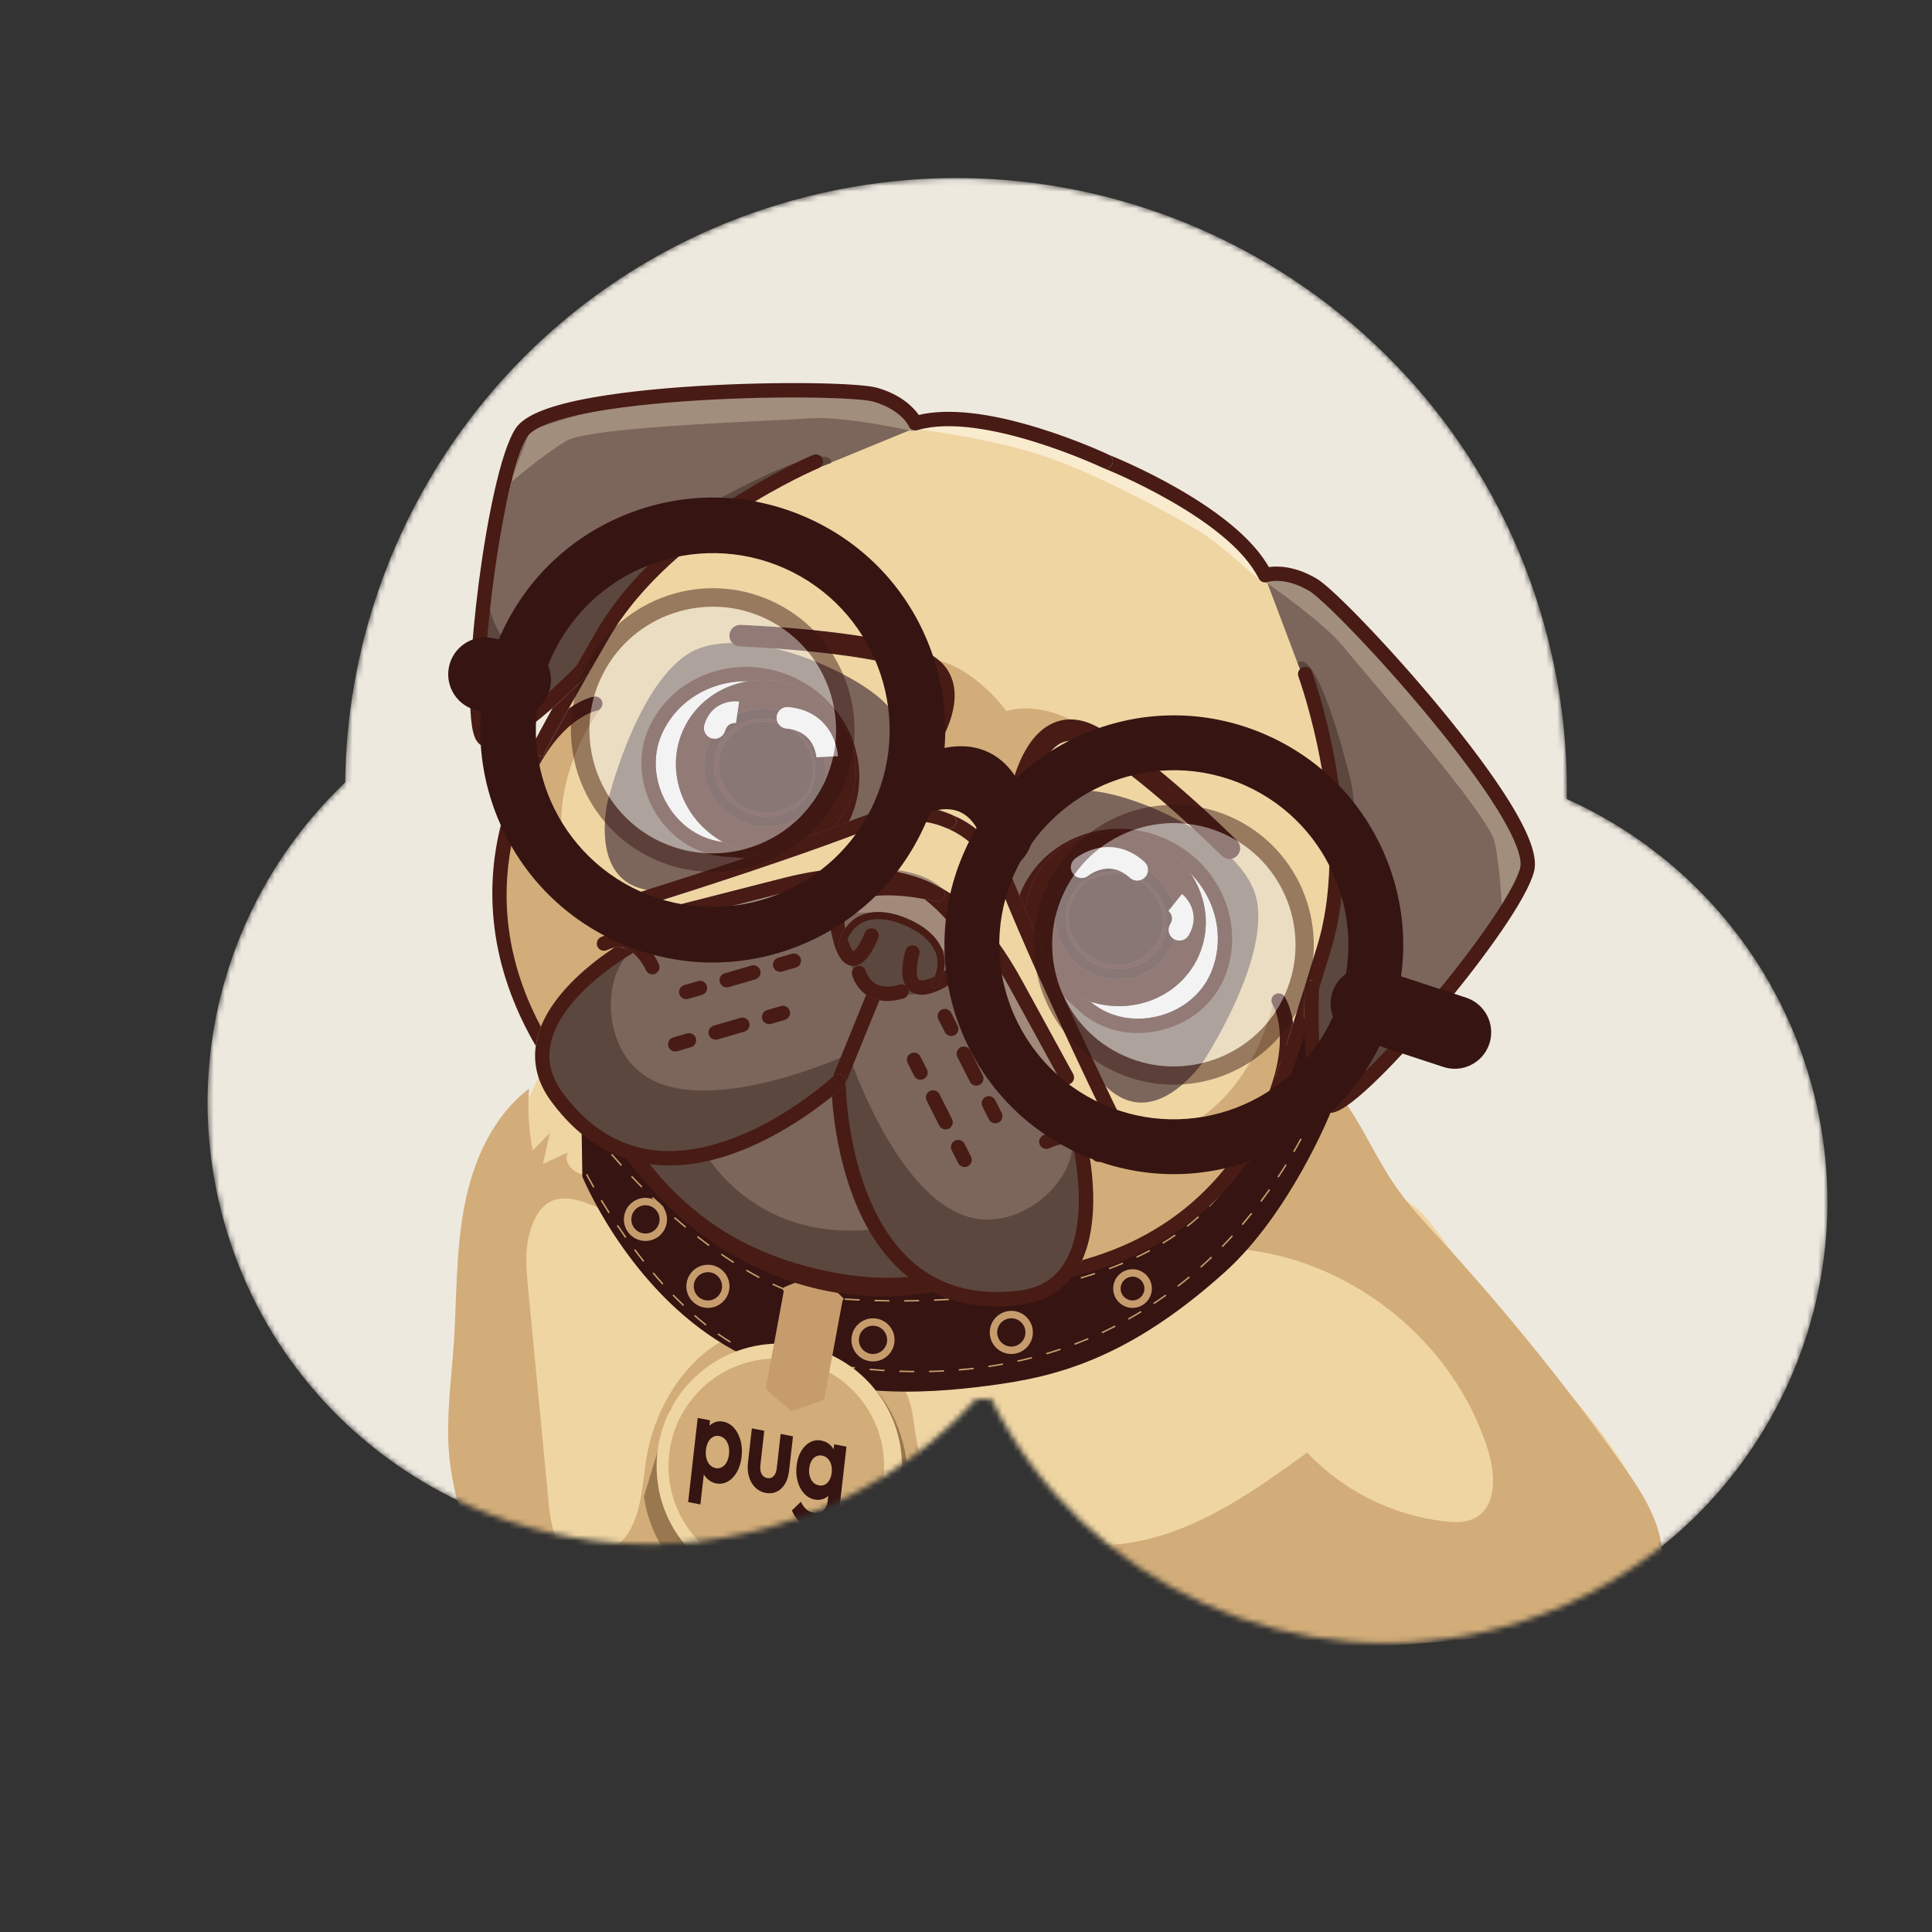 <svg width="348" height="348" viewBox="0 0 348 348" fill="none" xmlns="http://www.w3.org/2000/svg">
<rect x="0" y="0" width="348" height="348" fill="#333333" stroke="none"/>
<mask id="mask0_52_867" style="mask-type:alpha" maskUnits="userSpaceOnUse" x="37" y="32" width="293" height="264">
<path fill-rule="evenodd" clip-rule="evenodd" d="M282.215 143.917C282.383 133.519 281.068 122.921 278.117 112.395C261.716 53.899 201 19.775 142.505 36.175C94.31 49.688 62.658 93.283 62.178 140.933C41.511 160.575 32.127 190.714 40.36 220.079C52.213 262.356 96.094 287.019 138.37 275.165C153.322 270.973 166.071 262.775 175.78 252.058C176.684 252.028 177.589 251.987 178.495 251.934C195.157 285.433 233.76 303.464 271.112 292.992C313.388 281.138 338.051 237.257 326.197 194.981C319.576 171.366 302.961 153.246 282.215 143.917Z" fill="#EEE9DF"/>
</mask>
<g mask="url(#mask0_52_867)">
<path fill-rule="evenodd" clip-rule="evenodd" d="M282.215 143.917C282.383 133.519 281.068 122.921 278.117 112.395C261.716 53.899 201 19.775 142.505 36.175C94.31 49.688 62.658 93.283 62.178 140.933C41.511 160.575 32.127 190.714 40.36 220.079C52.213 262.356 96.094 287.019 138.37 275.165C153.322 270.973 166.071 262.775 175.78 252.058C176.684 252.028 177.589 251.987 178.495 251.934C195.157 285.433 233.76 303.464 271.112 292.992C313.388 281.138 338.051 237.257 326.197 194.981C319.576 171.366 302.961 153.246 282.215 143.917Z" fill="#EEE9DF"/>
<path d="M241.401 197.919L247.38 209.503C248.926 212.495 251.24 215.013 254.064 216.851C256.009 218.115 257.841 220.041 263.582 228.48C274.08 243.916 294.943 259.019 299.765 280.986C304.587 302.953 98.6 300.215 98.6 300.215C98.6 300.215 77.734 274.021 84.675 238.124C84.675 238.124 81.059 215.359 88.803 207.183C96.548 199.007 100.007 185.479 100.007 185.479L241.403 197.919H241.401Z" fill="#EFD5A2"/>
<path d="M95.307 222.455C94.512 225.536 94.809 228.783 95.112 231.952C96.352 244.91 97.595 257.87 98.835 270.828C99.141 274.024 99.663 277.616 102.262 279.505C105.881 282.135 111.292 279.518 113.476 275.612C115.659 271.706 115.718 267.021 116.446 262.606C118.282 251.486 126.211 240.409 137.406 239.102C141.679 238.603 146 239.552 150.066 240.953C155.783 242.919 161.647 246.292 163.675 251.99C164.787 255.108 164.602 258.564 165.66 261.701C166.984 265.628 170.134 268.677 173.533 271.045C182.776 277.477 194.731 279.864 205.736 277.474C216.789 275.074 226.299 268.28 235.458 261.647C241.92 268.519 250.875 272.992 260.252 274.034C262.087 274.238 264.039 274.294 265.674 273.434C269.582 271.382 269.4 265.735 268.117 261.513C262.164 241.909 243.578 226.803 223.173 224.981C227.191 213.915 231.21 202.846 235.225 191.779C243.067 196.368 246.088 205.967 251.218 213.465C253.64 217.006 256.598 220.138 259.496 223.302C271.575 236.49 282.808 250.452 293.103 265.079C297.148 270.828 301.212 278.045 298.423 284.501C295.498 291.27 286.888 293.049 279.553 293.823C251.706 296.765 223.73 298.289 195.771 299.813C164.455 301.52 133.029 303.229 101.758 300.826C99.998 300.689 98.166 300.52 96.658 299.599C94.906 298.527 93.872 296.62 92.918 294.801C87.391 284.246 81.752 273.316 80.852 261.438C80.37 255.065 81.278 248.684 81.718 242.308C82.288 234.02 82.068 225.643 83.601 217.475C85.133 209.307 88.683 201.139 95.286 196.098C95.015 199.816 95.246 203.572 95.964 207.231C96.995 206.165 98.024 205.101 99.055 204.035C98.637 205.91 98.217 207.783 97.799 209.658C99.296 208.967 100.796 208.276 102.294 207.585C101.587 208.833 102.546 210.467 103.824 211.118C105.101 211.769 106.599 211.783 108.008 212.064C112.294 212.921 116.366 216.921 116.57 221.378C109.203 219.498 98.68 209.388 95.299 222.455H95.307Z" fill="#D2AD79"/>
<path d="M115.997 269.542C117.221 278.615 123.985 286.735 132.719 289.489C141.452 292.243 151.701 289.438 157.745 282.558C165.031 274.265 165.355 260.873 158.945 251.883C157.857 250.356 156.526 248.893 154.763 248.245C152.066 247.253 149.068 248.4 146.571 249.822C142.322 252.244 138.505 255.539 133.868 257.098C129.231 258.657 123.217 257.822 120.816 253.557" fill="#99774F"/>
<path d="M104.892 211.93C104.892 211.93 112.471 230.593 128.909 241.258C145.346 251.923 163.6 251.312 175.77 249.876C187.94 248.44 201.761 246.12 220.607 229.152C232.399 218.533 239.627 200.488 239.627 200.488L235.608 182.272C235.608 182.272 194.734 251.43 145.598 226.741C95.326 201.482 104.611 193.499 104.611 193.499L104.895 211.93H104.892Z" fill="#351411"/>
<path d="M164.68 247.189C163.796 247.181 162.896 247.162 161.998 247.13L162.009 246.862C162.904 246.894 163.804 246.913 164.683 246.921V247.189H164.68ZM167.362 247.17L167.356 246.902C168.243 246.884 169.14 246.852 170.03 246.806L170.043 247.074C169.154 247.119 168.251 247.154 167.362 247.173V247.17ZM159.32 246.999C158.441 246.943 157.541 246.876 156.646 246.795L156.67 246.527C157.565 246.608 158.462 246.675 159.338 246.731L159.322 246.999H159.32ZM172.717 246.892L172.695 246.624C173.579 246.549 174.474 246.46 175.355 246.359L175.388 246.624C174.506 246.726 173.609 246.814 172.719 246.889L172.717 246.892ZM153.975 246.522C153.249 246.439 152.51 246.345 151.779 246.246C151.655 246.23 151.497 246.227 151.334 246.233L151.326 245.965C151.505 245.959 151.677 245.965 151.816 245.981C152.545 246.08 153.281 246.171 154.007 246.254L153.978 246.519L153.975 246.522ZM178.042 246.276L178.002 246.01C178.886 245.879 179.773 245.729 180.638 245.571L180.686 245.834C179.818 245.994 178.929 246.142 178.042 246.273V246.276ZM148.636 246.002C147.688 245.804 146.831 245.488 146.094 245.065L146.228 244.832C146.941 245.242 147.771 245.547 148.692 245.74L148.636 246.002ZM183.314 245.303L183.258 245.041C184.129 244.848 185.002 244.639 185.857 244.419L185.924 244.679C185.066 244.899 184.188 245.11 183.314 245.303ZM188.506 243.964L188.431 243.707C189.286 243.452 190.143 243.181 190.979 242.9L191.064 243.155C190.226 243.439 189.366 243.709 188.509 243.964H188.506ZM144.074 243.248C143.887 242.981 143.718 242.691 143.57 242.391C143.313 241.858 143.136 241.301 143.045 240.733L143.311 240.69C143.399 241.231 143.568 241.764 143.812 242.273C143.951 242.563 144.112 242.836 144.291 243.093L144.071 243.248H144.074ZM193.588 242.252L193.494 242C194.327 241.684 195.163 241.349 195.975 241.006L196.079 241.253C195.262 241.598 194.426 241.933 193.588 242.249V242.252ZM198.53 240.168L198.418 239.924C199.222 239.549 200.031 239.152 200.818 238.748L200.941 238.986C200.148 239.394 199.339 239.79 198.533 240.168H198.53ZM143.503 238.108L143.249 238.027C143.52 237.167 143.991 236.353 144.61 235.678L144.808 235.86C144.216 236.508 143.763 237.285 143.503 238.11V238.108ZM203.301 237.719L203.17 237.486C203.942 237.052 204.719 236.597 205.477 236.133L205.616 236.361C204.855 236.827 204.076 237.283 203.301 237.719ZM207.877 234.92L207.73 234.697C208.466 234.207 209.208 233.696 209.929 233.179L210.084 233.396C209.361 233.915 208.616 234.43 207.877 234.92ZM162.88 234.454V234.186C163.775 234.18 164.675 234.167 165.556 234.146L165.561 234.413C164.677 234.435 163.775 234.448 162.877 234.454H162.88ZM160.198 234.448C159.306 234.438 158.406 234.422 157.517 234.395L157.525 234.127C158.411 234.154 159.312 234.172 160.201 234.18V234.448H160.198ZM146.932 234.365L146.831 234.119C147.675 233.768 148.572 233.61 149.507 233.658L149.493 233.926C148.599 233.883 147.741 234.03 146.932 234.368V234.365ZM168.246 234.325L168.235 234.057C169.122 234.02 170.022 233.974 170.908 233.918L170.925 234.186C170.035 234.239 169.135 234.288 168.246 234.325ZM154.838 234.29C153.935 234.247 153.035 234.194 152.162 234.135L152.18 233.867C153.054 233.926 153.951 233.98 154.851 234.022L154.838 234.29ZM173.601 233.996L173.579 233.728C174.469 233.655 175.366 233.575 176.245 233.487L176.272 233.752C175.39 233.84 174.49 233.923 173.598 233.996H173.601ZM178.94 233.454L178.908 233.189C179.8 233.079 180.692 232.962 181.562 232.833L181.6 233.098C180.729 233.224 179.834 233.345 178.94 233.454ZM184.247 232.683L184.201 232.418C185.077 232.268 185.961 232.107 186.832 231.938L186.883 232.201C186.012 232.372 185.123 232.533 184.247 232.683ZM212.236 231.791L212.072 231.579C212.769 231.041 213.468 230.478 214.156 229.905L214.328 230.111C213.637 230.687 212.932 231.252 212.236 231.791ZM189.511 231.649L189.452 231.386C190.325 231.191 191.201 230.982 192.056 230.762L192.123 231.022C191.265 231.242 190.387 231.451 189.513 231.649H189.511ZM194.713 230.317L194.638 230.06C195.501 229.811 196.363 229.546 197.196 229.27L197.279 229.525C196.441 229.798 195.578 230.066 194.71 230.317H194.713ZM199.819 228.641L199.725 228.389C200.569 228.075 201.408 227.748 202.214 227.411L202.316 227.657C201.507 227.995 200.665 228.327 199.816 228.641H199.819ZM216.361 228.357L216.182 228.156C216.841 227.566 217.502 226.953 218.145 226.339L218.33 226.532C217.684 227.148 217.023 227.762 216.361 228.357ZM204.772 226.57L204.657 226.329C205.474 225.943 206.278 225.541 207.047 225.131L207.172 225.367C206.401 225.779 205.592 226.184 204.772 226.57ZM220.237 224.644L220.047 224.456C220.666 223.821 221.285 223.168 221.885 222.511L222.083 222.691C221.48 223.35 220.862 224.006 220.24 224.644H220.237ZM209.508 224.041L209.369 223.81C210.138 223.344 210.893 222.859 211.614 222.364L211.767 222.584C211.043 223.082 210.283 223.572 209.508 224.038V224.041ZM213.929 220.992L213.763 220.781C214.467 220.226 215.153 219.645 215.801 219.058L215.981 219.256C215.327 219.848 214.636 220.432 213.926 220.992H213.929ZM223.857 220.679L223.653 220.505C224.226 219.835 224.802 219.141 225.362 218.445L225.571 218.613C225.008 219.313 224.433 220.009 223.857 220.682V220.679ZM217.904 217.376L217.709 217.191C217.974 216.91 218.236 216.623 218.491 216.336C218.831 215.951 219.166 215.573 219.493 215.201L219.694 215.377C219.367 215.75 219.032 216.13 218.689 216.516C218.434 216.805 218.169 217.095 217.901 217.376H217.904ZM227.219 216.492L227.004 216.331C227.537 215.624 228.068 214.895 228.582 214.169L228.802 214.325C228.287 215.056 227.754 215.785 227.219 216.494V216.492ZM221.454 213.36L221.25 213.186C221.855 212.484 222.437 211.806 222.991 211.153L223.195 211.327C222.64 211.981 222.059 212.658 221.454 213.363V213.36ZM230.318 212.106L230.096 211.959C230.586 211.222 231.071 210.464 231.542 209.703L231.77 209.845C231.298 210.606 230.811 211.367 230.318 212.106ZM224.917 209.272L224.711 209.101C225.292 208.399 225.86 207.702 226.404 207.03L226.613 207.199C226.069 207.874 225.499 208.57 224.917 209.272ZM233.155 207.542L232.922 207.408C233.369 206.639 233.811 205.854 234.237 205.072L234.473 205.2C234.047 205.985 233.602 206.773 233.155 207.544V207.542ZM228.277 205.096L228.065 204.932C228.638 204.193 229.182 203.475 229.68 202.803L229.895 202.961C229.396 203.636 228.85 204.356 228.274 205.096H228.277ZM235.727 202.821L235.488 202.698C235.85 201.988 236.155 201.375 236.404 200.871L236.691 200.295L236.929 200.416L236.646 200.989C236.396 201.495 236.091 202.109 235.729 202.819L235.727 202.821ZM231.454 200.777L231.234 200.625C231.786 199.821 232.274 199.068 232.686 198.385L232.917 198.525C232.501 199.21 232.011 199.968 231.457 200.777H231.454ZM234.176 196.148L233.929 196.041C234.259 195.286 234.425 194.68 234.425 194.241C234.425 193.97 234.363 193.775 234.237 193.654L234.425 193.461C234.602 193.633 234.693 193.895 234.693 194.241C234.693 194.715 234.519 195.358 234.176 196.148Z" fill="#C69C6D"/>
<path d="M116.261 223.527C114.118 223.527 112.377 221.786 112.377 219.642C112.377 217.499 114.118 215.758 116.261 215.758C118.404 215.758 120.146 217.499 120.146 219.642C120.146 221.786 118.404 223.527 116.261 223.527ZM116.261 217.097C114.858 217.097 113.716 218.239 113.716 219.642C113.716 221.046 114.858 222.187 116.261 222.187C117.665 222.187 118.806 221.046 118.806 219.642C118.806 218.239 117.665 217.097 116.261 217.097Z" fill="#C69C6D"/>
<path d="M127.513 235.582C125.37 235.582 123.628 233.84 123.628 231.697C123.628 229.554 125.37 227.813 127.513 227.813C129.656 227.813 131.397 229.554 131.397 231.697C131.397 233.84 129.656 235.582 127.513 235.582ZM127.513 229.152C126.109 229.152 124.968 230.293 124.968 231.697C124.968 233.101 126.109 234.242 127.513 234.242C128.917 234.242 130.058 233.101 130.058 231.697C130.058 230.293 128.917 229.152 127.513 229.152Z" fill="#C69C6D"/>
<path d="M157.249 245.226C155.106 245.226 153.364 243.485 153.364 241.341C153.364 239.198 155.106 237.457 157.249 237.457C159.392 237.457 161.133 239.198 161.133 241.341C161.133 243.485 159.392 245.226 157.249 245.226ZM157.249 238.796C155.845 238.796 154.704 239.938 154.704 241.341C154.704 242.745 155.845 243.886 157.249 243.886C158.652 243.886 159.794 242.745 159.794 241.341C159.794 239.938 158.652 238.796 157.249 238.796Z" fill="#C69C6D"/>
<path d="M182.162 243.886C180.019 243.886 178.278 242.145 178.278 240.002C178.278 237.858 180.019 236.117 182.162 236.117C184.305 236.117 186.047 237.858 186.047 240.002C186.047 242.145 184.305 243.886 182.162 243.886ZM182.162 237.457C180.758 237.457 179.617 238.598 179.617 240.002C179.617 241.405 180.758 242.547 182.162 242.547C183.566 242.547 184.707 241.405 184.707 240.002C184.707 238.598 183.566 237.457 182.162 237.457Z" fill="#C69C6D"/>
<path d="M203.995 235.582C202.074 235.582 200.513 234.02 200.513 232.099C200.513 230.178 202.074 228.617 203.995 228.617C205.916 228.617 207.478 230.178 207.478 232.099C207.478 234.02 205.916 235.582 203.995 235.582ZM203.995 229.956C202.814 229.956 201.852 230.918 201.852 232.099C201.852 233.281 202.814 234.242 203.995 234.242C205.177 234.242 206.138 233.281 206.138 232.099C206.138 230.918 205.177 229.956 203.995 229.956Z" fill="#C69C6D"/>
<path d="M144.098 246.171L144.071 245.903C145.121 245.802 145.823 245.392 146.156 244.682L146.399 244.794C146.024 245.595 145.25 246.059 144.098 246.169V246.171ZM141.398 245.957C140.621 245.799 139.748 245.561 138.799 245.25L138.882 244.995C139.82 245.303 140.685 245.539 141.451 245.695L141.398 245.957ZM136.278 244.318C135.472 243.98 134.652 243.6 133.843 243.182L133.967 242.943C134.77 243.359 135.582 243.736 136.383 244.071L136.281 244.318H136.278ZM146.231 242.14C146.067 241.406 145.778 240.562 145.371 239.63L145.617 239.522C146.032 240.468 146.327 241.331 146.493 242.081L146.231 242.14ZM131.499 241.861C130.755 241.406 129.999 240.91 129.252 240.385L129.404 240.165C130.147 240.685 130.897 241.178 131.636 241.631L131.497 241.858L131.499 241.861ZM127.095 238.775C126.409 238.234 125.713 237.655 125.027 237.055L125.204 236.854C125.887 237.452 126.578 238.028 127.261 238.566L127.095 238.778V238.775ZM144.173 237.243C143.766 236.506 143.303 235.734 142.799 234.947L143.024 234.802C143.53 235.595 143.994 236.372 144.406 237.111L144.173 237.243ZM123.042 235.244C122.407 234.639 121.767 234.004 121.137 233.353L121.33 233.165C121.957 233.814 122.595 234.446 123.227 235.049L123.042 235.242V235.244ZM141.301 232.726C141.111 232.458 140.98 232.281 140.926 232.212C140.768 232.153 140.131 231.909 139.107 231.432L139.22 231.188C140.391 231.732 141.05 231.968 141.055 231.971L141.092 231.984L141.117 232.016C141.117 232.016 141.267 232.214 141.518 232.565L141.301 232.721V232.726ZM119.305 231.389C118.716 230.736 118.121 230.055 117.54 229.364L117.743 229.193C118.325 229.881 118.917 230.559 119.503 231.21L119.305 231.389ZM136.704 230.232C135.938 229.825 135.151 229.38 134.363 228.917L134.5 228.686C135.285 229.15 136.07 229.589 136.83 229.996L136.704 230.232ZM132.078 227.51C131.339 227.036 130.586 226.535 129.844 226.023L129.997 225.804C130.736 226.313 131.486 226.811 132.223 227.285L132.078 227.51ZM115.836 227.288C115.289 226.599 114.738 225.884 114.194 225.161L114.408 225C114.949 225.721 115.498 226.433 116.045 227.122L115.836 227.288ZM127.658 224.467C126.945 223.942 126.225 223.396 125.52 222.844L125.686 222.632C126.388 223.181 127.106 223.725 127.816 224.25L127.658 224.464V224.467ZM112.611 222.991C112.099 222.268 111.585 221.526 111.084 220.781L111.306 220.631C111.804 221.373 112.319 222.115 112.83 222.836L112.611 222.991ZM123.431 221.164C122.75 220.601 122.064 220.017 121.387 219.425L121.563 219.224C122.238 219.814 122.924 220.395 123.602 220.958L123.431 221.164ZM109.61 218.536C109.128 217.781 108.651 217.012 108.193 216.254L108.423 216.114C108.882 216.872 109.356 217.639 109.838 218.391L109.613 218.536H109.61ZM119.388 217.639C118.737 217.041 118.081 216.422 117.435 215.801L117.62 215.608C118.263 216.23 118.919 216.846 119.568 217.443L119.385 217.641L119.388 217.639ZM106.832 213.934C105.999 212.463 105.546 211.571 105.541 211.56L105.779 211.44C105.779 211.44 106.235 212.337 107.065 213.8L106.832 213.931V213.934ZM115.528 213.915C114.904 213.285 114.277 212.637 113.663 211.986L113.859 211.801C114.472 212.45 115.097 213.095 115.718 213.725L115.528 213.912V213.915ZM111.844 210.017C111.247 209.358 110.65 208.68 110.066 208.011L110.269 207.834C110.851 208.504 111.448 209.179 112.043 209.838L111.844 210.017ZM108.332 205.967C107.995 205.56 107.655 205.147 107.317 204.729L107.526 204.56C107.864 204.978 108.201 205.388 108.539 205.795L108.332 205.967Z" fill="#C69C6D"/>
<path d="M140.372 286.212C152.578 286.212 162.473 276.317 162.473 264.112C162.473 251.906 152.578 242.011 140.372 242.011C128.166 242.011 118.271 251.906 118.271 264.112C118.271 276.317 128.166 286.212 140.372 286.212Z" fill="#EFD5A2"/>
<path d="M139.836 283.533C150.563 283.533 159.258 274.838 159.258 264.112C159.258 253.385 150.563 244.69 139.836 244.69C129.11 244.69 120.415 253.385 120.415 264.112C120.415 274.838 129.11 283.533 139.836 283.533Z" fill="#D2AD79"/>
<path d="M123.953 270.56L125.673 255.406L127.896 255.834L127.578 258.644L126.911 261.16L126.972 263.817L126.158 270.986L123.953 270.56ZM128.981 267.19C128.392 267.077 127.88 266.815 127.441 266.408C127.002 265.998 126.672 265.494 126.453 264.894C126.233 264.294 126.15 263.638 126.209 262.925L126.637 259.143C126.739 258.438 126.967 257.838 127.318 257.342C127.669 256.844 128.097 256.48 128.604 256.247C129.11 256.014 129.656 255.952 130.246 256.067C131.004 256.215 131.655 256.587 132.199 257.19C132.743 257.792 133.139 258.548 133.388 259.453C133.637 260.361 133.702 261.345 133.581 262.405C133.463 263.453 133.182 264.364 132.743 265.138C132.303 265.912 131.754 266.485 131.1 266.855C130.447 267.225 129.74 267.337 128.981 267.193V267.19ZM128.896 264.439C129.303 264.516 129.678 264.465 130.023 264.283C130.366 264.101 130.653 263.809 130.878 263.407C131.103 263.006 131.248 262.518 131.312 261.942C131.376 261.382 131.344 260.868 131.218 260.399C131.092 259.93 130.883 259.544 130.597 259.239C130.307 258.934 129.959 258.743 129.552 258.663C129.156 258.585 128.786 258.639 128.443 258.821C128.097 259.003 127.813 259.295 127.588 259.697C127.363 260.099 127.219 260.578 127.157 261.141C127.093 261.717 127.122 262.239 127.248 262.708C127.374 263.177 127.578 263.563 127.862 263.865C128.146 264.168 128.491 264.361 128.898 264.439H128.896Z" fill="#351411"/>
<path d="M137.902 268.91C137.179 268.77 136.56 268.446 136.046 267.94C135.531 267.433 135.156 266.796 134.92 266.027C134.685 265.258 134.618 264.409 134.725 263.479L135.427 257.286L137.666 257.717L136.97 263.846C136.919 264.288 136.932 264.68 137.01 265.02C137.088 265.36 137.23 265.631 137.436 265.837C137.645 266.043 137.899 266.174 138.205 266.233C138.668 266.322 139.051 266.209 139.354 265.89C139.657 265.572 139.844 265.081 139.919 264.417L140.616 258.288L142.837 258.716L142.135 264.91C142.028 265.853 141.778 266.651 141.387 267.297C140.996 267.945 140.498 268.411 139.895 268.693C139.29 268.977 138.628 269.046 137.902 268.907V268.91Z" fill="#351411"/>
<path d="M146.279 275.141C145.408 274.972 144.661 274.621 144.042 274.088C143.421 273.552 142.955 272.88 142.641 272.065L144.256 270.501C144.519 271.047 144.83 271.489 145.189 271.822C145.55 272.154 146.006 272.376 146.56 272.483C147.249 272.617 147.822 272.494 148.275 272.114C148.728 271.733 149.001 271.139 149.092 270.327L149.395 267.651L150.035 265.376L149.944 262.963L150.263 260.152L152.467 260.578L151.318 270.713C151.197 271.773 150.903 272.663 150.434 273.381C149.965 274.096 149.373 274.61 148.655 274.926C147.937 275.24 147.144 275.312 146.274 275.146L146.279 275.141ZM146.748 270.099C146.014 269.957 145.376 269.598 144.843 269.02C144.307 268.441 143.919 267.715 143.678 266.839C143.437 265.963 143.372 265.025 143.485 264.021C143.597 263.019 143.868 262.151 144.291 261.417C144.715 260.686 145.248 260.144 145.888 259.793C146.528 259.443 147.217 259.338 147.951 259.48C148.561 259.598 149.084 259.858 149.518 260.257C149.952 260.656 150.273 261.154 150.485 261.744C150.697 262.336 150.772 262.995 150.71 263.721L150.33 267.083C150.228 267.787 150.005 268.387 149.665 268.888C149.325 269.389 148.904 269.743 148.401 269.954C147.897 270.166 147.345 270.214 146.745 270.099H146.748ZM147.487 267.552C147.894 267.629 148.261 267.584 148.586 267.412C148.91 267.241 149.183 266.97 149.397 266.598C149.614 266.225 149.751 265.781 149.81 265.264C149.869 264.733 149.837 264.251 149.713 263.82C149.59 263.389 149.389 263.03 149.116 262.743C148.843 262.456 148.503 262.274 148.095 262.196C147.688 262.119 147.318 262.164 146.989 262.333C146.657 262.502 146.384 262.775 146.169 263.147C145.952 263.52 145.816 263.964 145.757 264.482C145.7 264.982 145.733 265.454 145.856 265.891C145.979 266.33 146.18 266.697 146.459 266.992C146.737 267.286 147.08 267.474 147.487 267.552Z" fill="#351411"/>
<path d="M147.141 229.798C148.173 230.527 149.384 231.521 150.332 232.356C150.841 232.817 151.428 233.35 151.902 233.827C151.963 233.905 151.982 233.972 151.95 234.033C151.886 234.143 151.738 234.245 151.738 234.387L151.704 234.577C150.72 239.879 149.443 246.769 148.459 252.07C146.624 252.844 144.556 253.608 142.627 254.136C141.015 252.952 139.359 251.5 137.923 250.117C138.906 244.816 140.184 237.926 141.167 232.624L141.202 232.434C141.256 232.303 141.151 232.153 141.13 232.027C141.122 231.96 141.165 231.901 141.251 231.853C141.668 231.668 142.113 231.488 142.55 231.306L143.244 231.041C143.72 230.848 144.961 230.449 145.464 230.272C145.936 230.136 146.667 229.911 147.141 229.795V229.798Z" fill="#C69C6D"/>
<path d="M154.323 226.905C154.227 227.071 154.13 227.234 154.031 227.392C153.495 228.257 152.906 229.021 152.266 229.683C152.499 229.728 152.732 229.771 152.965 229.814C152.965 229.814 152.965 229.814 152.967 229.814C156.287 229.993 159.563 229.814 162.713 229.281C162.66 229.235 162.606 229.19 162.553 229.141C162.36 228.97 162.169 228.796 161.979 228.619C159.906 226.666 158.057 224.29 156.469 221.517C155.952 223.454 155.25 225.289 154.32 226.902L154.323 226.905Z" fill="#EFD5A2"/>
<path d="M273.833 156.279C274.08 155.247 273.865 152.504 269.646 145.705C266.858 141.213 262.687 135.571 257.589 129.393C247.824 117.563 238.054 107.764 235.879 106.475C231.486 103.874 228.531 104.766 228.322 104.833C227.7 105.072 227.025 104.79 226.728 104.193C221.333 93.365 199.243 84.517 199.02 84.431C198.948 84.401 198.881 84.367 198.817 84.326C198.744 84.305 198.672 84.281 198.602 84.249C198.385 84.147 176.844 74.037 165.248 77.482C164.61 77.672 163.943 77.372 163.694 76.753C163.6 76.552 162.234 73.782 157.337 72.349C154.91 71.639 141.081 71.186 125.769 72.121C117.772 72.612 110.805 73.413 105.618 74.441C97.767 75.995 95.615 77.712 95.031 78.596C92.846 81.905 90.255 93.311 88.586 106.982C87.825 113.213 87.359 119.165 87.276 123.735C87.166 129.827 87.764 131.544 87.97 131.954C88.565 131.976 90.775 131.577 96.824 126.452C100.196 123.596 103.21 120.577 103.821 119.961C104.887 118.094 106.087 116.007 107.437 113.671C110.124 109.026 113.856 104.466 118.525 100.113C122.241 96.649 126.562 93.311 131.362 90.185C139.53 84.868 146.177 82.052 146.458 81.934C147.114 81.658 147.872 81.966 148.148 82.623C148.29 82.963 148.28 83.327 148.143 83.641C148.014 83.935 147.779 84.182 147.46 84.316C147.393 84.345 140.712 87.18 132.731 92.379C125.418 97.145 115.479 104.935 109.677 114.965C108.303 117.341 107.086 119.457 106.009 121.341C105.993 121.373 105.975 121.405 105.956 121.434C104.568 123.867 103.414 125.908 102.455 127.623C104.981 125.849 106.851 125.501 107.022 125.471C107.727 125.354 108.391 125.828 108.509 126.532C108.627 127.237 108.153 127.901 107.448 128.019C107.44 128.019 105.452 128.407 102.862 130.564C100.437 132.581 96.979 136.591 94.273 144.253C89.355 158.17 90.475 171.859 97.437 184.948C100.076 178.296 107.062 173.051 110.657 170.696C110.237 170.774 109.803 170.919 109.353 171.13C108.707 171.433 107.938 171.154 107.636 170.509C107.333 169.863 107.611 169.094 108.257 168.792C110.132 167.913 111.957 167.803 113.676 168.465C117.014 169.751 118.638 173.541 118.707 173.702C118.737 173.772 118.758 173.841 118.774 173.911C118.801 174.023 118.812 174.139 118.806 174.251C118.793 174.626 118.614 174.98 118.316 175.216C118.225 175.285 118.126 175.347 118.016 175.392C117.933 175.427 117.845 175.454 117.759 175.47C117.628 175.494 117.499 175.5 117.371 175.483C117.242 175.47 117.119 175.435 117.001 175.384C116.706 175.256 116.46 175.02 116.326 174.704C116.32 174.696 116.27 174.573 116.168 174.377C115.868 173.793 115.144 172.542 114.041 171.642C113.995 171.669 113.928 171.706 113.837 171.76C113.808 171.779 113.773 171.797 113.738 171.819C113.457 171.985 113.025 172.247 112.482 172.598C112.415 172.641 112.345 172.687 112.273 172.732C112.061 172.872 111.831 173.024 111.59 173.185C111.268 173.402 110.925 173.638 110.566 173.895C110.384 174.023 110.199 174.157 110.012 174.294C109.54 174.64 109.047 175.015 108.541 175.416C108.236 175.658 107.928 175.909 107.617 176.169C107.306 176.429 106.99 176.7 106.677 176.976C106.363 177.254 106.047 177.541 105.736 177.836C105.632 177.935 105.527 178.034 105.423 178.133C105.217 178.334 105.01 178.537 104.804 178.744C104.598 178.95 104.397 179.162 104.196 179.376C103.893 179.697 103.598 180.027 103.312 180.362C102.929 180.809 102.559 181.267 102.208 181.739C101.332 182.917 100.571 184.166 100.006 185.465C99.669 186.245 99.401 187.043 99.221 187.857C99.21 187.913 99.197 187.97 99.186 188.029C99.144 188.238 99.106 188.444 99.076 188.65C98.969 189.373 98.937 190.086 98.985 190.791C99.031 191.495 99.151 192.189 99.353 192.88C99.728 194.187 100.381 195.473 101.313 196.748C103.339 199.524 105.581 201.761 108.021 203.448C108.394 203.708 108.774 203.952 109.154 204.185C109.538 204.418 109.923 204.638 110.317 204.844C110.708 205.05 111.105 205.243 111.507 205.425C111.908 205.607 112.313 205.774 112.725 205.929C112.993 206.031 113.264 206.127 113.534 206.218C113.671 206.264 113.808 206.307 113.944 206.35C114.081 206.392 114.22 206.433 114.357 206.473L114.968 206.639C115.131 206.682 115.294 206.719 115.461 206.759C115.627 206.797 115.79 206.832 115.956 206.867C116.146 206.907 116.339 206.944 116.532 206.979C117.111 207.084 117.7 207.161 118.292 207.22C119.642 207.349 120.992 207.357 122.335 207.263C123.138 207.209 123.939 207.116 124.732 206.995C125.713 206.842 126.685 206.644 127.641 206.406C129.744 205.881 131.772 205.171 133.666 204.372C134.092 204.193 134.51 204.008 134.92 203.823C135.134 203.727 135.343 203.628 135.552 203.531C135.761 203.432 135.97 203.333 136.174 203.234C136.348 203.148 136.522 203.063 136.696 202.977C137.385 202.631 138.049 202.28 138.681 201.932C139.158 201.67 139.616 201.41 140.055 201.15C140.87 200.673 141.647 200.188 142.383 199.711C143.61 198.916 144.727 198.136 145.705 197.415C146.04 197.169 146.359 196.931 146.661 196.7C146.814 196.585 146.959 196.472 147.101 196.363C147.243 196.253 147.382 196.146 147.513 196.039C147.685 195.902 147.848 195.773 148.004 195.647C148.159 195.521 148.306 195.401 148.448 195.288C148.553 195.203 148.652 195.12 148.748 195.039C148.813 194.986 148.874 194.935 148.933 194.884C149.024 194.809 149.11 194.737 149.19 194.667C149.268 194.6 149.343 194.538 149.413 194.479C149.448 194.45 149.48 194.42 149.512 194.394C149.673 194.254 149.804 194.139 149.906 194.048C150.007 193.957 150.077 193.893 150.115 193.858C150.12 193.853 150.125 193.847 150.128 193.844C150.128 193.689 150.16 193.531 150.222 193.378L156.011 179.162C154.042 177.793 153.487 175.663 153.463 175.566C153.292 174.875 153.71 174.173 154.403 173.999C155.092 173.825 155.791 174.243 155.968 174.929C155.981 174.974 156.405 176.453 157.768 177.217C158.842 177.817 160.27 177.86 162.011 177.343C162.4 177.227 162.799 177.302 163.11 177.517C161.923 175.374 162.879 171.934 163.118 171.168C163.329 170.487 164.053 170.104 164.733 170.316C165.411 170.525 165.794 171.248 165.585 171.931C165.049 173.67 164.91 175.976 165.521 176.456C165.596 176.512 166.22 176.911 168.35 175.875C168.958 174.38 169.036 172.968 168.569 171.669C167.407 168.422 163.254 166.804 163.212 166.788C163.142 166.761 163.08 166.718 163.024 166.673C162.954 166.665 162.882 166.648 162.815 166.616C162.775 166.598 158.762 164.666 155.593 166.032C154.32 166.579 153.34 167.602 152.662 169.076C153.136 170.715 153.56 171.216 153.707 171.35C154.224 171.09 155.186 169.539 155.759 168.028C156.011 167.361 156.758 167.024 157.423 167.275C158.092 167.53 158.427 168.272 158.175 168.939C158.157 168.987 157.723 170.134 157.05 171.278C155.936 173.172 154.773 174.048 153.501 173.951C153.219 173.93 152.957 173.863 152.716 173.758C151.036 173.03 150.262 170.434 149.772 168.149C149.131 165.175 149.683 162.828 151.408 161.173C152.528 160.099 154.117 159.367 156.155 158.987C152.408 158.802 147.615 159.126 141.831 160.605L123.438 165.309C123.149 165.381 122.86 165.352 122.605 165.242C122.252 165.089 121.97 164.779 121.868 164.377C121.692 163.686 122.107 162.981 122.798 162.804L141.191 158.1C157.404 153.953 166.547 158.239 168.982 159.659C172.234 161.216 177.98 165.424 184.195 176.783L193.309 193.44C193.652 194.067 193.421 194.852 192.797 195.195C192.433 195.393 192.015 195.401 191.661 195.246C191.407 195.136 191.187 194.943 191.045 194.683L181.932 178.026C179.304 173.225 176.804 169.826 174.65 167.431C175.159 168.559 175.465 169.737 175.435 170.932C175.371 173.48 173.879 175.647 170.999 177.369C167.755 179.312 165.443 179.676 163.927 178.486C163.814 178.395 163.713 178.299 163.613 178.2C163.613 178.202 163.616 178.208 163.619 178.211C163.822 178.894 163.431 179.614 162.748 179.818C161.146 180.295 159.692 180.405 158.395 180.153L152.617 194.351C152.547 194.522 152.443 194.67 152.319 194.793C152.319 194.836 152.319 194.94 152.325 195.096C152.325 195.106 152.325 195.12 152.325 195.133C152.333 195.484 152.354 196.079 152.405 196.869C152.445 197.544 152.509 198.358 152.603 199.291C152.818 201.431 153.198 204.169 153.86 207.142C154.178 208.57 154.58 210.121 155.087 211.731C155.087 211.731 155.087 211.734 155.087 211.737C155.424 212.811 155.807 213.912 156.244 215.018C156.557 215.822 156.903 216.628 157.278 217.432C157.374 217.636 157.471 217.839 157.57 218.043C159.207 221.402 161.385 224.644 164.272 227.199C164.827 227.689 165.403 228.15 165.995 228.574C166.244 228.756 166.496 228.93 166.753 229.096C166.986 229.251 167.225 229.401 167.466 229.543C167.98 229.854 168.505 230.141 169.046 230.403C170.412 231.076 171.859 231.601 173.378 231.978C176.456 232.745 179.842 232.908 183.515 232.463C185.312 232.246 186.866 231.753 188.198 230.971C189.478 230.224 190.552 229.208 191.439 227.92C191.466 227.88 191.493 227.842 191.517 227.805C196.625 220.197 193.204 206.1 193.17 205.958C193.17 205.95 193.164 205.942 193.164 205.934C191.123 205.76 189.076 206.783 189.052 206.794C188.696 206.976 188.291 206.976 187.948 206.826C187.683 206.711 187.455 206.508 187.314 206.232C186.989 205.599 187.236 204.823 187.871 204.496C187.908 204.477 188.163 204.346 188.575 204.182C189.829 203.681 192.543 202.843 195.088 203.714C196.832 204.311 198.158 205.567 199.034 207.445C199.334 208.091 199.055 208.86 198.407 209.162C197.761 209.462 196.992 209.184 196.692 208.535C196.526 208.179 196.341 207.86 196.138 207.579C196.866 211.648 197.892 220.384 194.922 226.966C209.004 223.063 219.61 214.582 226.353 201.635C230.106 194.428 230.679 189.164 230.497 186.014C230.304 182.649 229.233 180.932 229.222 180.916C228.828 180.322 228.994 179.523 229.589 179.132C230.184 178.738 230.987 178.907 231.381 179.499C231.478 179.641 232.498 181.246 232.927 184.302C233.527 182.427 234.234 180.182 235.067 177.501C235.073 177.482 235.078 177.463 235.083 177.444C235.726 175.366 236.447 173.022 237.248 170.386C240.621 159.3 239.53 146.72 238.022 138.121C236.377 128.74 233.889 121.922 233.864 121.852C233.618 121.183 233.961 120.44 234.631 120.194C235.3 119.948 236.042 120.29 236.289 120.96C236.393 121.244 238.871 128.027 240.556 137.623C241.547 143.265 242.056 148.703 242.059 153.782C242.067 160.166 241.277 166.006 239.718 171.138C238.933 173.721 238.226 176.022 237.591 178.074C237.556 178.942 237.406 183.207 237.62 187.619C238.003 195.538 239.22 197.423 239.643 197.844C240.082 197.715 241.748 196.981 246.123 192.743C249.407 189.564 253.439 185.162 257.473 180.351C266.327 169.802 272.896 160.12 273.823 156.265L273.833 156.279ZM142.257 182.1C142.456 182.786 142.065 183.504 141.379 183.702L138.898 184.426C138.598 184.514 138.29 184.484 138.022 184.369C137.682 184.222 137.409 183.93 137.296 183.544C137.098 182.858 137.492 182.143 138.175 181.942L140.655 181.219C141.341 181.021 142.056 181.414 142.257 182.098V182.1ZM140.154 172.523L142.635 171.8C143.321 171.602 144.036 171.996 144.237 172.679C144.435 173.364 144.044 174.082 143.358 174.281L140.878 175.004C140.578 175.092 140.27 175.063 140.002 174.948C139.662 174.8 139.388 174.508 139.276 174.123C139.078 173.437 139.471 172.722 140.154 172.521V172.523ZM134.965 184.225C134.984 184.292 134.998 184.356 135.006 184.423C135.086 185.042 134.706 185.644 134.087 185.824L129.278 187.225C128.978 187.313 128.67 187.287 128.402 187.169C128.062 187.021 127.789 186.729 127.676 186.344C127.478 185.658 127.872 184.943 128.555 184.742L133.347 183.346L133.366 183.341C134.052 183.142 134.767 183.533 134.968 184.219L134.965 184.225ZM130.535 175.325L135.343 173.924C136.029 173.726 136.744 174.117 136.945 174.803C137.143 175.489 136.752 176.204 136.067 176.405L131.258 177.806C130.958 177.894 130.65 177.868 130.382 177.75C130.042 177.602 129.768 177.31 129.656 176.925C129.458 176.239 129.852 175.524 130.535 175.323V175.325ZM125.343 187.027C125.541 187.713 125.15 188.428 124.464 188.629L121.984 189.352C121.684 189.44 121.376 189.414 121.108 189.296C120.767 189.148 120.494 188.856 120.382 188.471C120.183 187.785 120.577 187.067 121.263 186.869L123.744 186.145C124.429 185.947 125.145 186.341 125.346 187.024L125.343 187.027ZM123.243 177.45L123.918 177.252L125.723 176.726C126.409 176.528 127.124 176.922 127.325 177.605C127.494 178.184 127.24 178.784 126.744 179.079C126.653 179.132 126.554 179.175 126.447 179.207L123.966 179.93C123.666 180.019 123.358 179.992 123.09 179.874C122.75 179.727 122.477 179.435 122.364 179.049C122.166 178.363 122.56 177.645 123.245 177.447L123.243 177.45ZM166.383 194.353C166.027 194.533 165.625 194.533 165.288 194.386C165.02 194.27 164.792 194.064 164.65 193.786L163.485 191.479C163.163 190.841 163.418 190.065 164.055 189.743C164.693 189.422 165.47 189.676 165.791 190.314L166.957 192.62C167.278 193.258 167.024 194.035 166.386 194.356L166.383 194.353ZM170.822 186.51C170.554 186.395 170.327 186.188 170.185 185.91L169.019 183.603C168.698 182.966 168.952 182.189 169.59 181.867C170.228 181.546 171.004 181.8 171.326 182.438L172.491 184.744C172.813 185.382 172.558 186.159 171.921 186.48C171.564 186.66 171.163 186.66 170.825 186.512L170.822 186.51ZM170.903 203.298C170.546 203.478 170.145 203.478 169.807 203.33C169.539 203.215 169.311 203.009 169.169 202.728L167.209 198.843L166.911 198.257C166.59 197.619 166.844 196.842 167.482 196.521C168.119 196.199 168.896 196.454 169.218 197.091L170.522 199.674L171.476 201.562C171.797 202.2 171.543 202.977 170.905 203.298H170.903ZM174.701 194.852L172.443 190.381C172.122 189.743 172.376 188.966 173.014 188.645C173.651 188.323 174.428 188.578 174.75 189.215L177.008 193.686C177.329 194.324 177.075 195.101 176.437 195.422C176.081 195.602 175.679 195.602 175.342 195.454C175.074 195.339 174.846 195.133 174.704 194.852H174.701ZM174.326 210.079C173.97 210.258 173.568 210.258 173.228 210.111C172.96 209.995 172.732 209.789 172.59 209.508L171.425 207.201C171.104 206.564 171.358 205.787 171.996 205.465C172.633 205.144 173.41 205.399 173.732 206.036L174.897 208.343C175.218 208.98 174.964 209.757 174.326 210.079ZM180.07 202.069C180.008 202.12 179.936 202.165 179.861 202.203C179.505 202.382 179.103 202.382 178.763 202.235C178.495 202.12 178.267 201.913 178.125 201.632L178.095 201.576L176.96 199.325C176.638 198.688 176.893 197.911 177.53 197.59C178.168 197.268 178.945 197.523 179.266 198.16L180.431 200.467C180.715 201.029 180.549 201.699 180.07 202.069ZM133.396 112.559C134.29 112.594 155.429 113.414 165.73 117.03C169.52 118.362 170.986 120.754 171.548 122.525C172.339 125.013 171.985 128.016 170.498 131.448C169.453 133.862 168.202 135.624 168.151 135.699C167.61 136.458 166.625 136.709 165.802 136.353C165.679 136.299 165.561 136.235 165.448 136.152C164.578 135.531 164.374 134.322 164.993 133.452C166.137 131.834 168.885 126.931 167.854 123.693C167.417 122.324 166.303 121.341 164.449 120.69C154.701 117.266 133.468 116.441 133.254 116.433C132.185 116.393 131.349 115.495 131.389 114.424C131.429 113.355 132.327 112.519 133.396 112.559ZM220.443 176.357C218.391 181.077 213.952 184.57 208.57 185.695C205.058 186.429 201.592 186.086 198.549 184.766C196.96 184.075 195.487 183.118 194.185 181.91C193.352 181.136 192.693 180.533 192.165 180.048C191.956 179.855 191.766 179.681 191.592 179.521C196.807 190.949 201.528 200.609 201.603 200.759C201.916 201.399 201.651 202.173 201.011 202.487C200.657 202.661 200.263 202.655 199.928 202.511C199.655 202.393 199.425 202.181 199.283 201.895C199.168 201.656 187.533 177.849 180.539 160.589C178.171 154.744 175.084 151.157 170.833 149.311L170.798 149.295C170.739 149.271 170.686 149.238 170.635 149.206C170.576 149.19 170.517 149.171 170.458 149.147L170.423 149.131C166.172 147.283 161.446 147.476 155.555 149.734C138.167 156.402 112.825 164.146 112.57 164.221C112.265 164.315 111.951 164.288 111.678 164.171C111.343 164.026 111.07 163.739 110.955 163.362C110.748 162.678 111.131 161.958 111.815 161.749C111.975 161.698 122.254 158.558 134.167 154.569C133.931 154.551 133.677 154.532 133.393 154.51C132.678 154.454 131.788 154.387 130.653 154.304C128.882 154.178 127.175 153.755 125.587 153.064C122.544 151.741 119.926 149.442 118.067 146.372C115.217 141.668 114.74 136.042 116.792 131.319C120.963 121.716 132.544 117.459 142.603 121.831C152.662 126.2 157.455 137.569 153.281 147.173C153.16 147.449 153.029 147.717 152.885 147.977C153.471 147.757 154.055 147.535 154.626 147.315C161.186 144.8 166.533 144.62 171.447 146.755L171.487 146.771C171.543 146.795 171.597 146.825 171.647 146.86C171.706 146.876 171.763 146.894 171.822 146.919L171.859 146.935C176.772 149.07 180.289 153.096 182.928 159.611C183.159 160.179 183.394 160.755 183.633 161.336C183.724 161.052 183.831 160.774 183.952 160.498C188.123 150.894 199.703 146.637 209.763 151.009C219.824 155.381 224.614 166.748 220.441 176.351L220.443 176.357ZM222.825 151.411C223.583 152.166 223.588 153.393 222.833 154.152C222.077 154.91 220.85 154.912 220.092 154.16C219.94 154.01 204.847 139.053 195.693 134.263C193.952 133.353 192.473 133.208 191.174 133.824C188.101 135.281 186.392 140.634 185.993 142.576C185.779 143.624 184.753 144.299 183.705 144.084C183.571 144.057 183.443 144.015 183.319 143.961C182.5 143.605 182.009 142.713 182.194 141.802C182.213 141.713 182.65 139.597 183.7 137.186C185.195 133.757 187.147 131.451 189.502 130.328C191.182 129.53 193.93 128.97 197.488 130.832C207.161 135.892 222.19 150.784 222.822 151.414L222.825 151.411Z" fill="#EFD5A2"/>
<path d="M129.487 208.611C125.694 209.687 122.056 210.105 118.646 209.859C118.448 209.846 118.249 209.829 118.051 209.808C117.861 209.789 117.671 209.768 117.48 209.746C118.126 210.834 118.836 211.887 119.599 212.907C119.79 213.162 119.985 213.414 120.183 213.666C120.778 214.416 121.405 215.147 122.061 215.857C125.407 219.476 129.549 222.543 134.317 224.904C134.178 224.491 134.052 224.07 133.945 223.639C133.704 222.68 133.543 221.681 133.476 220.671C133.396 219.538 133.433 218.386 133.591 217.247C133.894 215.088 133.977 212.591 133.934 210.105C133.921 209.101 133.883 208.096 133.835 207.116C132.753 207.55 131.681 207.933 130.623 208.268C130.243 208.388 129.865 208.501 129.487 208.608V208.611Z" fill="#EFD5A2"/>
<path d="M153.201 163.056C152.215 164.002 151.896 165.376 152.228 167.249C152.979 166.158 153.935 165.357 155.095 164.859C158.813 163.262 163.206 165.381 163.391 165.473C163.44 165.497 163.482 165.526 163.523 165.561C163.573 165.566 163.627 165.577 163.678 165.596C163.871 165.668 168.42 167.433 169.788 171.24C170.217 172.427 170.284 173.675 169.997 174.966C171.878 173.764 172.816 172.424 172.853 170.884C172.936 167.608 168.979 163.849 166.51 161.939C162.486 161.181 155.797 160.559 153.201 163.053V163.056Z" fill="#EFD5A2"/>
<path d="M150.752 157.559C150.752 157.559 109.031 167.551 102.463 178.883C100.22 182.751 97.116 186.47 98.155 191.677C100.536 203.609 115.059 215.745 142.978 201.07L150.843 193.507C150.843 193.507 152.426 218.991 159.951 224.266C163.863 227.007 170.126 233.511 177.97 234.24C185.216 234.915 194.201 230.427 194.804 218.999C196.057 195.2 186.946 186.105 186.946 186.105C186.946 186.105 178.971 166.45 170.056 161.69C161.138 156.93 150.752 157.557 150.752 157.557V157.559Z" fill="#7C665B"/>
<path d="M180.308 154.425C180.308 154.425 187.252 142.472 195.323 142.402C203.395 142.332 224.558 151.325 226.449 162.528C228.34 173.734 216.516 191.551 216.516 191.551C210.405 199.46 200.11 205.203 191.999 183.097C183.959 161.192 180.308 154.422 180.308 154.422V154.425Z" fill="#7C665B"/>
<path d="M161.151 146.101C161.151 146.101 165.151 132.868 159.691 126.921C154.234 120.974 133.218 111.643 123.738 117.906C114.257 124.169 109.301 144.974 109.301 144.974C107.691 154.837 110.518 166.279 132.211 157.125C153.709 148.052 161.151 146.101 161.151 146.101Z" fill="#7C665B"/>
<path d="M228.242 103.197C228.242 103.197 232.694 103.095 234.368 104.102C236.043 105.112 254.398 124.775 261.318 131.866C268.237 138.957 274.811 150.404 275.01 155.137C275.208 159.871 259.579 179.837 259.579 179.837L244.853 195.696L239.407 199.202L236.881 195.894L235.751 182.341L238.708 172.258L241.165 156.209L239.099 135.03L234.534 121.574L226.934 101.437" fill="#7C665B"/>
<path d="M165.778 76.059C165.778 76.059 162.815 72.735 160.935 72.199C159.054 71.663 132.153 71.666 122.249 71.449C112.345 71.229 99.489 74.238 95.894 77.324C92.299 80.41 88.369 105.457 88.369 105.457L86.826 127.044L87.981 133.417L92.125 133.004L102.803 124.582L108.153 115.538L118.207 102.789L135.097 89.848L148.047 84L167.953 75.813" fill="#7C665B"/>
<path d="M166.48 230.508C166.48 230.508 140.388 232.329 130.326 223.966C120.264 215.602 113.104 206.901 113.104 206.901L153.137 190.619L166.478 230.508H166.48Z" fill="#7C665B"/>
<path d="M229.595 179.14C229.595 179.14 225.563 208.367 195.289 206.695C191.576 206.489 194.295 217.692 188.586 220.826C175.599 227.952 154.061 231.52 154.061 231.52C154.061 231.52 201.172 229.634 208.121 222.956C215.07 216.277 226.809 213.513 229.981 195.572C233.152 177.632 229.595 179.143 229.595 179.143V179.14Z" fill="#D2AD79"/>
<path d="M108.471 127.224C108.471 127.224 89.861 150.115 111.742 171.104C114.427 173.678 104.383 179.336 105.988 185.645C109.642 200.001 121.735 218.18 121.735 218.18C121.735 218.18 90.962 182.457 91.102 172.821C91.241 163.185 85.251 152.719 96.2 138.156C107.148 123.594 108.471 127.226 108.471 127.226V127.224Z" fill="#D2AD79"/>
<path d="M169.322 122.286C169.322 122.286 165.02 133.409 168.837 139.857C171.591 144.508 173.9 145.831 180.884 142.273C187.6 138.855 188.096 133.653 188.096 133.653L197.555 132.426C197.555 132.426 189.127 125.777 181.275 128.078C181.275 128.078 174.281 118.324 165.698 118.587L169.32 122.286H169.322Z" fill="#D2AD79"/>
<path d="M153.139 190.617C153.139 190.617 161.46 215.517 174.501 219.211C183.644 221.802 193.274 213.109 193.175 205.969C193.073 198.83 195.784 215.284 195.784 215.284C195.784 215.284 194.836 230.315 189.564 231.328C184.292 232.338 168.111 239.833 154.412 216.055L150.474 195.599L153.142 190.617H153.139Z" fill="#5B473E"/>
<path d="M152.148 190.188C152.148 190.188 128.269 201.101 116.669 194.088C108.536 189.172 108.316 176.201 113.604 171.403C118.892 166.605 105.016 175.853 105.016 175.853C105.016 175.853 94.675 186.804 97.534 191.348C100.395 195.891 105.959 212.832 132.686 206.62L150.326 195.537L152.148 190.188Z" fill="#5B473E"/>
<path d="M127.012 207.641C127.012 207.641 135.408 223.353 156.472 221.52C177.536 219.688 164.776 229.766 164.776 229.766C164.776 229.766 151.24 232.632 147.696 231.512C144.152 230.393 126.316 222.884 124.467 220.623C122.619 218.362 115.847 209.497 115.847 209.497L127.01 207.641H127.012Z" fill="#5B473E"/>
<path d="M193.687 201.635C185.457 191.541 178.398 180.868 169.997 171.197C168.299 169.314 166.724 167.637 164.827 166.228C161.666 163.755 154.382 164.369 150.364 164.653C137.583 165.845 125.182 168.663 112.27 170.541C114.156 169.386 116.101 168.363 118.067 167.388C123.985 164.46 130.109 162.059 136.434 160.107C145.057 157.548 159.467 154.071 167.825 158.657C178.771 165.341 190.043 189.397 193.681 201.637L193.687 201.635Z" fill="#A18A7A"/>
<path d="M168.623 176.659C168.623 176.659 172.299 170.426 162.968 165.992C153.638 161.559 152.003 170.04 152.003 170.04C152.003 170.04 154.208 176.941 154.993 177.321C155.778 177.701 165.229 180.118 165.695 178.631C166.161 177.144 168.623 176.665 168.623 176.665V176.659Z" fill="#5B473E"/>
<path d="M233.75 119.466C233.75 119.466 236.621 114.799 243.048 139.56C245.178 147.765 244.829 169.207 245.818 179.071C246.806 188.937 258.036 181.501 258.036 181.501C258.036 181.501 245.646 197.009 241.403 197.919C237.157 198.828 238.183 196.47 235.852 177.847C235.852 177.847 241.234 166.705 240.549 149.833C239.86 132.962 233.752 119.466 233.752 119.466H233.75Z" fill="#5B473E"/>
<path d="M227.869 104.798C227.869 104.798 238.322 111.897 242.29 116.851C246.257 121.804 268.133 146.656 269.21 151.633C270.287 156.608 270.56 164.128 270.56 164.128L275.012 155.14C275.012 155.14 270.287 143.65 264.64 136.549C258.993 129.447 237.586 104.482 235.978 104.292C234.371 104.102 227.594 103.172 227.594 103.172L228.263 104.547L227.872 104.798H227.869Z" fill="#A18E7D"/>
<path d="M149.715 83.381C149.715 83.381 151.167 78.096 128.684 90.298C121.234 94.34 105.798 109.227 97.911 115.238C90.027 121.25 87.798 107.965 87.798 107.965C87.798 107.965 84.916 127.604 87.15 131.328C89.382 135.051 90.408 132.694 105.61 121.686C105.61 121.686 110.081 110.148 122.881 99.138C135.681 88.128 149.715 83.381 149.715 83.381Z" fill="#5B473E"/>
<path d="M164.449 77.669C164.449 77.669 152.126 74.875 145.799 75.355C139.474 75.834 106.376 76.807 102.005 79.413C97.633 82.02 91.951 86.954 91.951 86.954L95.484 77.568C95.484 77.568 107.108 73.182 116.152 72.462C125.196 71.744 158.052 70.351 159.287 71.398C160.522 72.446 165.826 76.764 165.826 76.764L164.366 77.214L164.449 77.672V77.669Z" fill="#A18E7D"/>
<path d="M164.367 77.211C164.367 77.211 179.036 78.811 189.832 82.781C200.398 86.665 214.711 94.694 217.478 96.623C220.245 98.551 226.988 104.557 226.988 104.557L220.133 94.209L200.309 82.507L181.265 76.697L169.344 75.334L164.517 76.665" fill="#F9EBCE"/>
<path d="M164.932 231.518C165.24 231.547 165.545 231.574 165.85 231.601C165.738 231.531 165.625 231.461 165.516 231.389C165.32 231.435 165.127 231.478 164.932 231.518Z" fill="#481B15"/>
<path d="M228.652 202.838C226.782 206.427 221.094 217.349 207.288 224.732C202.988 227.031 198.252 228.793 193.127 230.007C193.28 229.809 193.43 229.605 193.574 229.396C194.097 228.635 194.547 227.823 194.927 226.977C209.01 223.074 219.616 214.592 226.358 201.645C230.112 194.439 230.685 189.175 230.503 186.025C230.31 182.66 229.238 180.943 229.228 180.927C228.834 180.332 229 179.534 229.595 179.143C230.189 178.749 230.993 178.918 231.387 179.51C231.483 179.652 232.504 181.256 232.932 184.313C230.369 192.326 229.761 193.606 229.726 193.676C229.742 193.646 229.747 193.636 229.747 193.636L231.923 194.865C231.229 197.247 230.181 199.907 228.652 202.84V202.838Z" fill="#481B15"/>
<path d="M96.502 188.407C93.746 183.673 91.707 178.838 90.405 173.954C86.379 158.824 90.48 147.213 91.83 143.396C92.931 140.275 94.161 137.695 95.428 135.56L97.81 136.31C97.81 136.31 97.807 136.324 97.796 136.353C97.823 136.281 98.345 134.963 102.449 127.623C104.976 125.849 106.846 125.501 107.017 125.472C107.722 125.354 108.386 125.828 108.504 126.532C108.622 127.237 108.147 127.901 107.443 128.019C107.435 128.019 105.447 128.408 102.857 130.564C100.432 132.581 96.974 136.592 94.268 144.253C89.35 158.17 90.469 171.859 97.432 184.948C97.127 185.714 96.88 186.502 96.703 187.306C96.623 187.673 96.556 188.04 96.508 188.404L96.502 188.407Z" fill="#481B15"/>
<path d="M114.178 209.125C114.036 209.087 113.896 209.05 113.754 209.01C113.979 209.213 114.207 209.417 114.438 209.618C114.349 209.454 114.263 209.288 114.178 209.122V209.125Z" fill="#481B15"/>
<path d="M117.483 209.746C117.671 209.77 117.864 209.789 118.054 209.808C117.864 209.789 117.674 209.768 117.483 209.746Z" fill="#481B15"/>
<path d="M152.186 229.765C152.445 229.784 152.708 229.8 152.968 229.814C152.735 229.771 152.502 229.725 152.269 229.682C152.242 229.709 152.215 229.739 152.188 229.765H152.186Z" fill="white"/>
<path d="M222.83 154.151C222.075 154.91 220.848 154.912 220.09 154.159C219.937 154.009 204.844 139.053 195.691 134.263C193.949 133.353 192.471 133.208 191.171 133.824C188.099 135.281 186.39 140.634 185.99 142.576C185.776 143.623 184.75 144.298 183.703 144.084C183.569 144.057 183.44 144.015 183.317 143.961C182.497 143.605 182.007 142.713 182.192 141.802C182.21 141.713 182.647 139.597 183.697 137.186C185.192 133.757 187.145 131.451 189.5 130.328C191.179 129.53 193.928 128.97 197.485 130.832C207.159 135.892 222.187 150.784 222.82 151.414C223.578 152.169 223.583 153.396 222.828 154.154L222.83 154.151Z" fill="#481B15"/>
<path d="M215.967 172.068C212.765 179.435 204.263 182.944 196.403 180.426C197.367 181.241 198.428 181.897 199.569 182.392C202.13 183.504 205.061 183.794 208.037 183.169C212.602 182.213 216.352 179.282 218.07 175.328C220.759 169.135 219.109 162.081 214.456 157.321C217.36 161.623 218.112 167.128 215.964 172.071L215.967 172.068Z" fill="white"/>
<path d="M220.441 176.357C218.389 181.077 213.95 184.57 208.568 185.695C205.056 186.429 201.589 186.087 198.546 184.766C196.958 184.075 195.484 183.118 194.182 181.91C193.349 181.136 192.69 180.533 192.162 180.048C191.953 179.855 191.763 179.681 191.589 179.521C191.233 178.741 190.877 177.953 190.518 177.163C191.766 178.224 193.196 179.127 194.785 179.818C195.321 180.051 195.862 180.252 196.406 180.426C197.37 181.24 198.431 181.897 199.572 182.392C202.133 183.504 205.064 183.793 208.04 183.169C212.605 182.213 216.355 179.282 218.073 175.328C220.762 169.135 219.112 162.081 214.459 157.321C212.736 154.768 210.256 152.638 207.175 151.299C198.897 147.704 189.414 151.17 185.993 159.046C185.278 160.691 184.887 162.397 184.785 164.101C184.391 163.169 184.008 162.247 183.633 161.342C183.724 161.058 183.831 160.779 183.952 160.503C188.123 150.899 199.703 146.643 209.763 151.015C219.825 155.387 224.614 166.753 220.441 176.357Z" fill="#481B15"/>
<path d="M205.246 158.569C208.897 160.731 210.515 165.17 208.863 168.976C207.062 173.118 202.074 174.942 197.721 173.051C193.368 171.16 191.297 166.268 193.095 162.127C194.71 158.408 198.897 156.557 202.886 157.589C202.599 157.38 202.31 157.2 202.018 157.05C198.091 156.504 194.193 158.459 192.615 162.086C190.7 166.496 192.931 171.73 197.587 173.753C202.246 175.775 207.593 173.836 209.508 169.427C211.249 165.419 209.564 160.731 205.744 158.39C205.586 158.473 205.418 158.534 205.246 158.572V158.569Z" fill="#481B15"/>
<path d="M194.785 179.815C195.321 180.048 195.862 180.249 196.403 180.423C204.263 182.941 212.766 179.432 215.967 172.065C218.116 167.122 217.363 161.617 214.459 157.315C212.737 154.762 210.256 152.632 207.175 151.296C198.898 147.701 189.414 151.167 185.993 159.043C185.278 160.688 184.887 162.394 184.785 164.098C186.585 168.36 188.565 172.845 190.518 177.158C191.766 178.218 193.194 179.121 194.785 179.812V179.815ZM214.106 168.467C213.605 169.319 212.552 169.649 211.665 169.263C211.617 169.241 211.571 169.22 211.526 169.196C211.424 169.515 211.306 169.831 211.169 170.144C208.858 175.47 202.442 177.83 196.87 175.411C191.298 172.989 188.645 166.688 190.957 161.366C191.581 159.93 192.503 158.708 193.628 157.741C193.526 157.661 193.43 157.572 193.342 157.468C192.653 156.648 192.758 155.426 193.577 154.738C193.738 154.604 195.209 153.404 197.446 152.855C199.597 152.327 202.846 152.314 206.125 155.234C206.613 155.668 206.827 156.292 206.76 156.895C209.042 158.317 210.677 160.449 211.464 162.834L212.895 161.047C214.205 162.097 216.141 164.998 214.1 168.47L214.106 168.467Z" fill="#481B15"/>
<path d="M193.092 162.127C191.292 166.268 193.362 171.16 197.718 173.051C202.071 174.942 207.062 173.118 208.86 168.976C210.513 165.17 208.897 160.731 205.243 158.569C204.659 158.695 204.027 158.55 203.547 158.124C203.328 157.929 203.105 157.749 202.883 157.589C198.894 156.56 194.707 158.408 193.092 162.127Z" fill="#351411"/>
<path d="M210.765 166.504C211.247 165.681 211.126 165.151 210.992 164.821C210.802 164.355 210.457 164.053 210.451 164.05L210.475 164.071L211.467 162.834C210.679 160.449 209.047 158.317 206.762 156.895C206.72 157.28 206.561 157.658 206.286 157.969C206.127 158.146 205.943 158.285 205.744 158.392C209.565 160.733 211.25 165.421 209.508 169.429C207.593 173.838 202.246 175.781 197.587 173.755C192.929 171.733 190.697 166.498 192.615 162.089C194.19 158.462 198.091 156.506 202.018 157.053C200.85 156.45 199.647 156.308 198.372 156.619C197.011 156.951 196.084 157.696 196.076 157.704C195.495 158.194 194.707 158.282 194.056 157.998C193.906 157.934 193.764 157.846 193.633 157.741C192.508 158.711 191.587 159.93 190.962 161.366C188.65 166.691 191.303 172.992 196.875 175.411C202.447 177.833 208.863 175.47 211.175 170.144C211.311 169.831 211.429 169.515 211.531 169.196C211.507 169.183 211.483 169.169 211.458 169.156C210.537 168.612 210.229 167.425 210.77 166.504H210.765Z" fill="#351411"/>
<path d="M210.478 164.069L210.454 164.047C210.454 164.047 210.805 164.353 210.995 164.819C211.129 165.148 211.249 165.679 210.767 166.501C210.223 167.423 210.531 168.612 211.456 169.153C211.48 169.167 211.504 169.18 211.528 169.193C211.573 169.217 211.619 169.242 211.667 169.26C212.551 169.643 213.607 169.317 214.108 168.465C216.152 164.993 214.212 162.089 212.902 161.042L211.472 162.828L210.48 164.066L210.478 164.069Z" fill="white"/>
<path d="M196.074 157.698C196.074 157.698 197.009 156.948 198.37 156.613C199.645 156.3 200.851 156.442 202.016 157.047C202.308 157.197 202.597 157.377 202.884 157.586C203.106 157.747 203.328 157.926 203.548 158.122C204.028 158.548 204.66 158.692 205.244 158.566C205.415 158.529 205.584 158.47 205.742 158.384C205.94 158.28 206.125 158.14 206.283 157.961C206.562 157.65 206.717 157.272 206.76 156.887C206.827 156.284 206.613 155.66 206.125 155.226C202.849 152.306 199.597 152.322 197.446 152.847C195.209 153.396 193.738 154.594 193.577 154.73C192.758 155.419 192.653 156.64 193.342 157.46C193.427 157.565 193.524 157.653 193.628 157.733C193.76 157.838 193.901 157.923 194.052 157.99C194.705 158.274 195.49 158.186 196.071 157.696L196.074 157.698Z" fill="white"/>
<path d="M201.005 202.489C200.652 202.663 200.258 202.658 199.923 202.513C199.65 202.396 199.419 202.184 199.277 201.897C199.162 201.659 187.528 177.852 180.533 160.592C178.165 154.746 175.079 151.159 170.828 149.313L170.793 149.297C170.734 149.273 170.68 149.241 170.629 149.209C171.238 149.375 171.888 149.075 172.151 148.48C172.411 147.883 172.183 147.2 171.647 146.868C171.706 146.884 171.763 146.903 171.821 146.927L171.859 146.943C176.772 149.078 180.289 153.104 182.928 159.619C183.159 160.187 183.394 160.763 183.633 161.344C184.008 162.25 184.391 163.174 184.785 164.104C186.585 168.366 188.567 172.85 190.517 177.163C190.876 177.956 191.233 178.744 191.589 179.521C196.805 190.949 201.525 200.609 201.6 200.759C201.913 201.399 201.648 202.173 201.008 202.487L201.005 202.489Z" fill="#481B15"/>
<path d="M192.8 195.211C192.435 195.409 192.017 195.417 191.664 195.262C191.409 195.152 191.19 194.959 191.048 194.699L181.934 178.042C179.306 173.241 176.807 169.842 174.653 167.447C175.162 168.575 175.467 169.753 175.438 170.948C175.374 173.496 173.881 175.663 171.002 177.385C167.758 179.328 165.446 179.692 163.929 178.502C163.817 178.411 163.715 178.315 163.616 178.216C163.528 177.927 163.345 177.691 163.112 177.53C161.926 175.387 162.882 171.947 163.12 171.181C163.332 170.501 164.055 170.118 164.736 170.329C165.414 170.538 165.797 171.261 165.588 171.945C165.052 173.683 164.913 175.99 165.523 176.469C165.598 176.525 166.223 176.925 168.352 175.888C168.202 176.258 168.02 176.63 167.806 177.01C167.629 177.318 167.739 177.715 168.047 177.889C168.066 177.902 168.087 177.91 168.108 177.921C168.406 178.05 168.762 177.937 168.926 177.648C169.445 176.734 169.799 175.84 169.992 174.966C171.872 173.764 172.81 172.424 172.847 170.884C172.93 167.61 168.974 163.849 166.504 161.939C167.316 162.092 168.017 162.25 168.556 162.389C169.156 162.544 169.783 162.25 170.051 161.687C170.313 161.125 170.139 160.455 169.638 160.091C169.585 160.053 169.368 159.9 168.984 159.675C172.237 161.232 177.983 165.44 184.198 176.799L193.311 193.456C193.654 194.083 193.424 194.868 192.8 195.211Z" fill="#481B15"/>
<path d="M168.931 177.651C168.765 177.94 168.411 178.053 168.114 177.924C168.093 177.916 168.071 177.905 168.052 177.892C167.742 177.718 167.635 177.321 167.811 177.013C168.026 176.633 168.208 176.26 168.358 175.891C168.966 174.396 169.044 172.984 168.578 171.685C167.415 168.438 163.263 166.82 163.22 166.804C163.15 166.777 163.088 166.734 163.032 166.689C163.297 166.721 163.563 166.59 163.686 166.335C163.82 166.065 163.742 165.746 163.522 165.558C163.573 165.564 163.624 165.574 163.675 165.593C163.868 165.665 168.417 167.428 169.788 171.238C170.217 172.424 170.284 173.673 169.997 174.964C169.804 175.837 169.451 176.732 168.931 177.645V177.651Z" fill="#481B15"/>
<path d="M235.091 177.455C235.734 175.376 236.455 173.032 237.256 170.396C240.629 159.311 239.538 146.731 238.03 138.132C236.385 128.751 233.896 121.933 233.872 121.863C233.626 121.193 233.969 120.451 234.639 120.205C235.308 119.958 236.05 120.301 236.297 120.971C236.401 121.255 238.879 128.038 240.564 137.634C241.555 143.275 242.064 148.714 242.067 153.793C242.075 160.176 241.285 166.016 239.726 171.149C238.941 173.732 238.234 176.033 237.599 178.085C237.601 177.986 237.604 177.929 237.604 177.921C237.636 177.209 237.087 176.606 236.374 176.574C235.782 176.547 235.268 176.922 235.089 177.455H235.091Z" fill="#481B15"/>
<path d="M231.997 194.905L231.922 194.865L229.747 193.636C229.747 193.636 229.742 193.646 229.726 193.676C229.76 193.606 230.369 192.326 232.932 184.316C233.532 182.438 234.24 180.196 235.073 177.511C235.046 177.605 235.03 177.702 235.024 177.803C235.016 177.983 234.842 181.865 234.99 186.349C232.632 193.649 232.072 194.772 231.995 194.905H231.997Z" fill="#481B15"/>
<path d="M260.519 180.753C254.039 188.591 245.017 198.369 240.926 200.132C240.053 200.51 239.3 200.563 238.686 200.298C238.622 200.268 238.555 200.236 238.494 200.201C237.237 199.478 235.512 197.402 235.046 187.737C235.024 187.27 235.003 186.804 234.99 186.346C234.84 181.862 235.016 177.98 235.024 177.801C235.03 177.702 235.046 177.602 235.073 177.509C235.078 177.49 235.083 177.471 235.089 177.452C235.266 176.917 235.783 176.542 236.375 176.571C237.087 176.603 237.639 177.209 237.604 177.919C237.604 177.924 237.604 177.98 237.599 178.082C237.564 178.95 237.414 183.215 237.628 187.627C238.011 195.546 239.228 197.431 239.651 197.852C240.09 197.723 241.756 196.989 246.131 192.751C249.415 189.572 253.447 185.17 257.481 180.359C266.335 169.81 272.904 160.128 273.831 156.273C274.077 155.242 273.863 152.499 269.644 145.7C266.855 141.207 262.684 135.565 257.586 129.388C247.821 117.558 238.052 107.759 235.876 106.47C231.483 103.869 228.528 104.761 228.319 104.828C227.698 105.066 227.023 104.785 226.725 104.188C221.33 93.36 199.24 84.511 199.018 84.425C198.945 84.396 198.878 84.361 198.814 84.321C199.406 84.482 200.046 84.203 200.319 83.627C200.603 83.027 200.384 82.317 199.832 81.977C199.877 81.99 199.923 82.004 199.969 82.023C200.204 82.116 205.806 84.345 212.2 88.021C220.382 92.722 225.879 97.469 228.56 102.144C230.146 101.921 233.28 101.927 237.194 104.244C239.956 105.881 250.117 116.277 259.579 127.74C264.749 134.006 268.99 139.744 271.838 144.333C275.484 150.208 276.96 154.312 276.343 156.873C275.159 161.794 267.393 172.432 260.519 180.745V180.753Z" fill="#481B15"/>
<path d="M170.496 131.448C169.451 133.862 168.2 135.624 168.149 135.699C167.608 136.458 166.622 136.709 165.8 136.353C165.676 136.299 165.558 136.235 165.446 136.152C164.575 135.531 164.372 134.322 164.991 133.452C166.134 131.834 168.883 126.931 167.852 123.693C167.415 122.324 166.301 121.341 164.447 120.69C154.698 117.266 133.465 116.441 133.251 116.433C132.182 116.393 131.346 115.495 131.387 114.424C131.427 113.355 132.324 112.519 133.393 112.559C134.288 112.594 155.427 113.414 165.727 117.03C169.518 118.362 170.983 120.754 171.546 122.525C172.336 125.013 171.982 128.016 170.496 131.448Z" fill="#481B15"/>
<path d="M122.975 131.671C125.121 126.728 129.656 123.521 134.783 122.707C134.783 122.707 134.781 122.707 134.778 122.707C128.126 122.56 121.847 126.163 119.157 132.356C117.44 136.31 117.856 141.052 120.275 145.041C122.552 148.797 126.152 151.189 130.224 151.676C123.015 147.653 119.774 139.037 122.975 131.671Z" fill="white"/>
<path d="M153.279 147.179C153.158 147.455 153.027 147.722 152.882 147.982C151.966 148.328 151.029 148.676 150.078 149.024C151.256 147.789 152.234 146.337 152.949 144.693C156.37 136.817 152.432 127.518 144.157 123.923C141.074 122.584 137.824 122.225 134.784 122.707H134.779C128.127 122.56 121.848 126.163 119.158 132.356C117.441 136.31 117.856 141.052 120.275 145.041C122.552 148.797 126.153 151.189 130.225 151.676C130.72 151.955 131.234 152.21 131.768 152.44C133.359 153.131 134.99 153.56 136.619 153.747C135.794 154.026 134.974 154.302 134.162 154.575C133.927 154.556 133.672 154.538 133.388 154.516C132.673 154.46 131.784 154.393 130.648 154.31C128.877 154.184 127.171 153.761 125.582 153.069C122.539 151.746 119.922 149.448 118.062 146.378C115.212 141.674 114.735 136.048 116.787 131.325C120.958 121.721 132.539 117.464 142.598 121.836C152.657 126.206 157.45 137.575 153.276 147.179H153.279Z" fill="#481B15"/>
<path d="M145.855 141.603C144.055 145.745 139.067 147.569 134.714 145.678C130.361 143.787 128.29 138.895 130.087 134.754C131.74 130.947 136.088 129.098 140.163 130.293C140.072 130.143 140.002 129.977 139.954 129.806C135.638 128.608 131.06 130.577 129.319 134.585C127.403 138.994 129.632 144.229 134.291 146.251C138.949 148.274 144.296 146.334 146.212 141.925C147.784 138.308 146.563 134.137 143.503 131.635C143.195 131.52 142.86 131.426 142.496 131.351C145.968 133.567 147.473 137.885 145.858 141.603H145.855Z" fill="#481B15"/>
<path d="M152.952 144.692C156.373 136.816 152.437 127.518 144.16 123.923C141.076 122.584 137.827 122.225 134.786 122.709C129.661 123.524 125.126 126.73 122.978 131.673C119.776 139.04 123.018 147.655 130.227 151.679C130.722 151.955 131.237 152.212 131.77 152.442C133.361 153.134 134.995 153.562 136.621 153.75C141.106 152.233 145.737 150.621 150.08 149.027C151.256 147.792 152.236 146.34 152.952 144.695V144.692ZM127.658 133.864C127.794 133.551 127.944 133.248 128.108 132.956C128.059 132.94 128.009 132.921 127.963 132.9C127.079 132.514 126.599 131.523 126.881 130.572C128.025 126.709 131.467 126.144 133.128 126.385L132.798 128.649C135.081 127.596 137.754 127.333 140.353 128.032C140.747 127.574 141.349 127.304 142 127.365C146.372 127.767 148.58 130.154 149.662 132.086C150.787 134.095 150.916 135.989 150.926 136.198L148.446 136.326C148.915 138.389 148.759 140.588 147.87 142.64C145.558 147.966 139.142 150.326 133.57 147.907C127.998 145.485 125.346 139.185 127.66 133.862L127.658 133.864Z" fill="#481B15"/>
<path d="M130.087 134.754C128.287 138.895 130.358 143.787 134.714 145.678C139.067 147.569 144.058 145.745 145.855 141.604C147.471 137.885 145.968 133.567 142.493 131.351C142.225 131.298 141.944 131.255 141.644 131.228C141.004 131.169 140.468 130.805 140.16 130.293C136.088 129.099 131.74 130.947 130.085 134.754H130.087Z" fill="#351411"/>
<path d="M147.867 142.643C148.759 140.591 148.912 138.394 148.443 136.329L147.053 136.401V136.417C147.026 136.002 146.705 132.822 143.498 131.635C146.555 134.137 147.776 138.306 146.206 141.925C144.291 146.334 138.944 148.277 134.285 146.251C129.627 144.226 127.398 138.994 129.313 134.585C131.055 130.577 135.633 128.608 139.949 129.806C139.89 129.589 139.865 129.358 139.887 129.123C139.924 128.707 140.093 128.335 140.348 128.04C137.749 127.341 135.076 127.604 132.793 128.656L132.566 130.226L132.598 130.232C132.598 130.232 132.137 130.183 131.665 130.366C131.333 130.491 130.862 130.765 130.591 131.681C130.288 132.707 129.209 133.294 128.183 132.988C128.156 132.98 128.129 132.972 128.105 132.961C127.939 133.253 127.792 133.556 127.655 133.87C125.343 139.195 127.993 145.496 133.565 147.915C139.137 150.337 145.553 147.974 147.865 142.648L147.867 142.643Z" fill="#351411"/>
<path d="M130.593 131.676C130.864 130.762 131.335 130.489 131.668 130.36C132.139 130.181 132.597 130.226 132.6 130.226L132.568 130.221L132.795 128.651L133.125 126.387C131.464 126.146 128.022 126.709 126.878 130.575C126.596 131.523 127.076 132.517 127.96 132.903C128.008 132.924 128.056 132.94 128.105 132.959C128.131 132.967 128.156 132.978 128.182 132.986C129.208 133.288 130.285 132.704 130.591 131.678L130.593 131.676Z" fill="white"/>
<path d="M139.892 129.12C139.871 129.356 139.892 129.586 139.954 129.803C140.002 129.977 140.072 130.141 140.163 130.291C140.471 130.802 141.007 131.167 141.647 131.226C141.947 131.252 142.228 131.295 142.496 131.349C142.861 131.421 143.195 131.518 143.503 131.633C146.71 132.822 147.029 136.002 147.058 136.415V136.398L148.449 136.326L150.929 136.198C150.919 135.989 150.79 134.095 149.665 132.085C148.583 130.154 146.375 127.767 142.003 127.365C141.355 127.306 140.752 127.574 140.356 128.032C140.101 128.327 139.933 128.699 139.895 129.115L139.892 129.12Z" fill="white"/>
<path d="M172.152 148.481C171.889 149.075 171.238 149.375 170.63 149.209C170.571 149.193 170.512 149.174 170.453 149.15L170.418 149.134C166.167 147.286 161.441 147.479 155.551 149.737C138.162 156.405 112.82 164.149 112.565 164.224C112.26 164.318 111.946 164.291 111.673 164.173C111.338 164.029 111.065 163.742 110.95 163.364C110.744 162.681 111.127 161.961 111.81 161.752C111.971 161.701 122.249 158.561 134.162 154.572C134.974 154.302 135.794 154.026 136.619 153.745C141.103 152.228 145.735 150.616 150.078 149.022C151.029 148.673 151.964 148.325 152.882 147.98C153.469 147.757 154.053 147.538 154.624 147.318C161.184 144.802 166.531 144.623 171.444 146.758L171.485 146.774C171.541 146.798 171.594 146.828 171.645 146.862C172.184 147.195 172.411 147.88 172.149 148.475L172.152 148.481Z" fill="#481B15"/>
<path d="M170.056 161.69C169.791 162.252 169.164 162.547 168.561 162.392C168.023 162.252 167.321 162.094 166.509 161.942C162.486 161.184 155.796 160.562 153.201 163.056C152.215 164.002 151.896 165.376 152.228 167.249C151.719 167.988 151.307 168.856 150.996 169.86C150.897 170.177 151.055 170.514 151.355 170.645C151.376 170.653 151.398 170.664 151.419 170.669C151.759 170.777 152.121 170.586 152.228 170.246C152.357 169.836 152.501 169.453 152.667 169.094C153.142 170.734 153.565 171.235 153.712 171.369C154.229 171.109 155.191 169.558 155.764 168.047C156.016 167.38 156.763 167.042 157.428 167.294C158.098 167.549 158.432 168.291 158.181 168.958C158.162 169.006 157.728 170.152 157.055 171.296C155.941 173.19 154.778 174.066 153.506 173.97C153.225 173.948 152.962 173.881 152.721 173.777C151.041 173.048 150.267 170.452 149.777 168.167C149.137 165.194 149.689 162.847 151.414 161.192C152.534 160.117 154.122 159.386 156.161 159.006C152.413 158.821 147.62 159.145 141.837 160.624L123.444 165.328C123.154 165.4 122.865 165.371 122.61 165.261C122.257 165.108 121.976 164.797 121.874 164.396C121.697 163.704 122.112 163 122.803 162.823L141.197 158.119C157.409 153.972 166.552 158.258 168.987 159.678C169.37 159.903 169.59 160.056 169.641 160.093C170.144 160.458 170.319 161.127 170.053 161.69H170.056Z" fill="#481B15"/>
<path d="M163.686 166.338C163.563 166.59 163.298 166.721 163.033 166.692C162.963 166.684 162.891 166.668 162.824 166.635C162.783 166.617 158.77 164.685 155.601 166.051C154.329 166.598 153.348 167.621 152.671 169.095C152.507 169.454 152.36 169.837 152.231 170.247C152.124 170.587 151.762 170.777 151.422 170.67C151.398 170.664 151.379 170.654 151.358 170.646C151.061 170.517 150.9 170.18 150.999 169.861C151.31 168.859 151.725 167.988 152.231 167.249C152.979 166.159 153.935 165.358 155.095 164.859C158.813 163.26 163.209 165.382 163.392 165.473C163.44 165.497 163.483 165.526 163.523 165.561C163.742 165.749 163.82 166.065 163.686 166.338Z" fill="#481B15"/>
<path d="M105.776 121.652C105.841 121.585 105.9 121.512 105.945 121.437C104.557 123.87 103.403 125.911 102.444 127.625C98.34 134.966 97.817 136.286 97.79 136.356C97.801 136.326 97.804 136.313 97.804 136.313L95.422 135.563L95.339 135.536C95.385 135.392 95.824 134.216 99.551 127.508C102.929 124.555 105.648 121.78 105.774 121.652H105.776Z" fill="#481B15"/>
<path d="M148.138 83.644C148.009 83.938 147.773 84.185 147.455 84.319C147.388 84.348 140.707 87.182 132.726 92.382C125.413 97.148 115.474 104.938 109.672 114.968C108.297 117.344 107.081 119.46 106.004 121.343C106.259 120.853 106.176 120.234 105.761 119.827C105.249 119.329 104.432 119.337 103.934 119.849C103.931 119.854 103.891 119.894 103.818 119.966C104.885 118.099 106.085 116.012 107.435 113.676C110.122 109.031 113.853 104.472 118.523 100.119C122.238 96.655 126.559 93.317 131.36 90.191C139.528 84.873 146.174 82.058 146.455 81.94C147.112 81.664 147.87 81.972 148.146 82.628C148.288 82.968 148.277 83.333 148.14 83.646L148.138 83.644Z" fill="#481B15"/>
<path d="M200.32 83.633C200.047 84.209 199.406 84.485 198.814 84.327C198.742 84.305 198.67 84.281 198.6 84.249C198.383 84.147 176.842 74.037 165.245 77.482C164.608 77.672 163.941 77.372 163.692 76.753C163.598 76.552 162.232 73.782 157.335 72.349C154.907 71.639 141.079 71.187 125.767 72.122C117.77 72.612 110.802 73.413 105.616 74.442C97.764 75.995 95.613 77.712 95.029 78.596C92.843 81.905 90.253 93.311 88.584 106.982C87.823 113.213 87.357 119.165 87.274 123.736C87.164 129.827 87.761 131.545 87.968 131.954C88.562 131.976 90.772 131.577 96.821 126.452C100.194 123.596 103.208 120.577 103.819 119.961C103.888 119.891 103.928 119.849 103.934 119.843C104.432 119.334 105.249 119.323 105.761 119.822C106.176 120.229 106.259 120.848 106.005 121.338C105.988 121.37 105.97 121.402 105.951 121.432C105.903 121.509 105.846 121.582 105.782 121.646C105.656 121.775 102.937 124.55 99.559 127.502C99.213 127.802 98.863 128.108 98.506 128.41C91.123 134.665 88.428 134.824 87.043 134.398C86.976 134.376 86.909 134.352 86.843 134.323C86.229 134.055 85.755 133.468 85.436 132.573C83.93 128.378 84.924 115.112 86.229 105.026C87.614 94.329 90.087 81.393 92.878 77.169C94.33 74.969 98.332 73.247 105.118 71.905C110.417 70.855 117.502 70.037 125.614 69.539C140.45 68.631 154.982 68.963 158.066 69.866C162.43 71.144 164.576 73.432 165.492 74.742C170.74 73.512 177.962 74.291 186.982 77.061C194.033 79.226 199.484 81.798 199.714 81.907C199.757 81.929 199.8 81.95 199.84 81.977C200.392 82.317 200.612 83.027 200.328 83.627L200.32 83.633Z" fill="#481B15"/>
<path d="M152.62 194.367C152.55 194.538 152.445 194.686 152.322 194.809C152.322 194.763 152.322 194.72 152.317 194.675C152.317 194.651 152.311 194.627 152.309 194.602C152.303 194.568 152.298 194.533 152.29 194.498C152.285 194.466 152.277 194.436 152.266 194.407C152.258 194.377 152.247 194.345 152.234 194.319C152.223 194.289 152.21 194.262 152.196 194.233C152.183 194.203 152.17 194.177 152.153 194.15C152.124 194.096 152.089 194.045 152.052 193.997C152.036 193.976 152.017 193.954 152.001 193.935C151.995 193.927 151.987 193.919 151.979 193.911C151.942 193.871 151.902 193.834 151.861 193.799C151.84 193.78 151.819 193.764 151.797 193.748C151.773 193.729 151.749 193.713 151.722 193.697C151.714 193.692 151.709 193.689 151.701 193.684C151.701 193.684 151.695 193.681 151.695 193.678C151.674 193.668 151.652 193.654 151.634 193.643C151.607 193.63 151.58 193.617 151.553 193.603C151.527 193.59 151.497 193.579 151.468 193.568C151.452 193.563 151.438 193.558 151.422 193.552C151.409 193.547 151.393 193.542 151.379 193.539C151.35 193.531 151.32 193.526 151.291 193.518C151.259 193.512 151.229 193.507 151.2 193.504C151.162 193.501 151.125 193.496 151.085 193.496C151.068 193.496 151.052 193.496 151.036 193.496C151.034 193.496 151.028 193.496 151.026 193.496C151.007 193.496 150.988 193.496 150.969 193.496C150.932 193.496 150.894 193.501 150.854 193.507C150.817 193.512 150.779 193.52 150.739 193.528C150.68 193.542 150.618 193.56 150.562 193.585C150.533 193.595 150.503 193.609 150.476 193.622C150.447 193.635 150.42 193.651 150.393 193.668C150.372 193.681 150.353 193.692 150.332 193.705C150.313 193.718 150.292 193.732 150.273 193.745C150.251 193.761 150.233 193.775 150.214 193.791C150.195 193.807 150.176 193.823 150.158 193.839C150.158 193.839 150.158 193.839 150.152 193.844C150.147 193.85 150.144 193.852 150.142 193.855C150.142 193.7 150.174 193.542 150.235 193.389L156.024 179.172C156.166 179.271 156.316 179.368 156.474 179.459C156.667 179.569 156.868 179.67 157.075 179.759C157.495 179.941 157.943 180.078 158.406 180.166L152.628 194.364L152.62 194.367Z" fill="#481B15"/>
<path d="M162.751 179.837C161.149 180.313 159.695 180.423 158.398 180.171C157.932 180.083 157.487 179.946 157.067 179.764C156.861 179.676 156.66 179.574 156.467 179.464C156.309 179.373 156.159 179.279 156.017 179.178C154.048 177.809 153.493 175.679 153.469 175.582C153.298 174.891 153.716 174.189 154.409 174.015C155.098 173.841 155.797 174.259 155.974 174.945C155.987 174.99 156.411 176.469 157.774 177.233C158.848 177.833 160.276 177.876 162.017 177.359C162.406 177.243 162.805 177.318 163.116 177.533C163.349 177.691 163.531 177.929 163.619 178.219C163.619 178.221 163.622 178.227 163.625 178.229C163.828 178.912 163.437 179.633 162.754 179.837H162.751Z" fill="#481B15"/>
<path d="M194.927 226.977C194.544 227.823 194.096 228.635 193.574 229.396C193.429 229.605 193.279 229.808 193.126 230.007C190.916 232.868 187.79 234.561 183.825 235.043C178.251 235.718 173.26 235.102 168.912 233.213C167.851 232.753 166.828 232.217 165.845 231.603C165.732 231.534 165.62 231.464 165.51 231.392C165.017 231.076 164.537 230.738 164.063 230.382C163.602 230.033 163.152 229.669 162.71 229.283C162.657 229.238 162.603 229.192 162.55 229.144C162.357 228.973 162.167 228.798 161.976 228.622C159.903 226.669 158.055 224.293 156.466 221.52C156.15 220.965 155.842 220.4 155.544 219.814C155.392 219.513 155.242 219.211 155.094 218.903C155.046 218.798 154.995 218.696 154.947 218.592C154.912 218.52 154.88 218.45 154.848 218.378C154.808 218.287 154.765 218.195 154.725 218.104C154.684 218.016 154.644 217.928 154.607 217.839C154.607 217.839 154.604 217.837 154.604 217.834C154.47 217.536 154.342 217.236 154.213 216.928C153.037 214.113 152.067 211.008 151.323 207.662C150.398 203.499 150.01 199.84 149.849 197.496C149.967 197.402 150.077 197.311 150.184 197.223C150.535 196.933 150.835 196.679 151.084 196.464C151.231 196.338 151.36 196.226 151.467 196.13C151.727 195.899 151.877 195.76 151.906 195.733C152.094 195.562 152.217 195.345 152.276 195.117C152.276 195.112 152.279 195.106 152.279 195.101C152.303 195.004 152.316 194.905 152.316 194.809C152.316 194.852 152.316 194.956 152.322 195.112C152.322 195.122 152.322 195.136 152.322 195.149C152.33 195.5 152.351 196.095 152.402 196.885C152.442 197.56 152.507 198.374 152.6 199.307C152.815 201.447 153.195 204.185 153.857 207.158C154.176 208.586 154.577 210.137 155.084 211.747C155.084 211.747 155.084 211.75 155.084 211.753C155.421 212.827 155.804 213.928 156.241 215.034C156.554 215.838 156.9 216.644 157.275 217.448C157.371 217.652 157.468 217.855 157.567 218.059C159.204 221.418 161.382 224.66 164.27 227.215C164.824 227.706 165.4 228.166 165.992 228.59C166.241 228.772 166.493 228.946 166.75 229.112C166.983 229.267 167.222 229.417 167.463 229.559C167.977 229.87 168.502 230.157 169.043 230.419C170.41 231.092 171.856 231.617 173.375 231.994C176.453 232.761 179.839 232.924 183.512 232.479C185.309 232.262 186.863 231.769 188.195 230.987C189.475 230.24 190.549 229.224 191.436 227.936C191.463 227.896 191.49 227.858 191.514 227.821C196.622 220.213 193.201 206.116 193.167 205.974C193.167 205.966 193.161 205.958 193.161 205.95C193.531 205.982 193.903 206.052 194.262 206.175C194.364 206.21 194.466 206.25 194.565 206.296C195.187 206.569 195.706 206.998 196.14 207.592C196.869 211.662 197.895 220.398 194.924 226.98L194.927 226.977Z" fill="#481B15"/>
<path d="M151.91 195.733C151.88 195.76 151.73 195.899 151.471 196.13C151.363 196.226 151.235 196.336 151.087 196.465C150.841 196.679 150.538 196.933 150.187 197.223C150.08 197.311 149.97 197.402 149.852 197.496C148.031 198.977 145.089 201.193 141.414 203.357C139.724 204.354 138.039 205.243 136.37 206.02C135.946 206.218 135.523 206.409 135.103 206.591C134.677 206.773 134.256 206.952 133.835 207.121C132.753 207.555 131.682 207.938 130.623 208.273C130.243 208.394 129.865 208.506 129.488 208.613C125.694 209.69 122.056 210.108 118.646 209.862C118.448 209.848 118.25 209.832 118.051 209.811C117.861 209.792 117.671 209.771 117.481 209.749C116.929 209.685 116.385 209.602 115.847 209.5C115.282 209.395 114.724 209.272 114.175 209.128C114.033 209.09 113.894 209.053 113.752 209.012C112.721 208.723 111.716 208.367 110.735 207.941C106.385 206.052 102.533 202.824 99.219 198.292C96.942 195.173 96.028 191.854 96.5 188.412C96.551 188.047 96.615 187.683 96.695 187.313C96.872 186.51 97.119 185.722 97.424 184.956C100.063 178.304 107.049 173.059 110.644 170.704C111.373 170.568 112.061 170.627 112.726 170.881C112.739 170.887 112.753 170.892 112.769 170.897C113.235 171.082 113.655 171.345 114.033 171.653C113.988 171.68 113.921 171.717 113.83 171.771C113.8 171.789 113.765 171.808 113.73 171.83C113.449 171.996 113.018 172.258 112.474 172.609C112.407 172.652 112.337 172.697 112.265 172.743C112.053 172.882 111.823 173.035 111.582 173.196C111.261 173.413 110.918 173.648 110.559 173.906C110.376 174.034 110.192 174.168 110.004 174.305C109.533 174.65 109.04 175.025 108.533 175.427C108.228 175.668 107.92 175.92 107.609 176.18C107.298 176.44 106.982 176.71 106.669 176.986C106.355 177.265 106.039 177.552 105.729 177.846C105.624 177.945 105.52 178.045 105.415 178.144C105.209 178.345 105.003 178.548 104.796 178.754C104.59 178.961 104.389 179.172 104.188 179.387C103.886 179.708 103.591 180.038 103.304 180.372C102.921 180.82 102.551 181.278 102.201 181.749C101.325 182.928 100.564 184.176 99.999 185.476C99.661 186.255 99.393 187.054 99.214 187.868C99.203 187.924 99.189 187.981 99.179 188.039C99.136 188.248 99.098 188.455 99.069 188.661C98.962 189.384 98.93 190.097 98.978 190.801C99.023 191.506 99.144 192.2 99.345 192.891C99.72 194.198 100.374 195.484 101.306 196.759C103.331 199.535 105.573 201.771 108.014 203.459C108.386 203.719 108.766 203.963 109.147 204.196C109.53 204.429 109.916 204.648 110.31 204.855C110.701 205.061 111.097 205.254 111.499 205.436C111.901 205.618 112.305 205.784 112.718 205.94C112.986 206.042 113.256 206.138 113.527 206.229C113.663 206.275 113.8 206.317 113.937 206.36C114.073 206.403 114.213 206.443 114.349 206.484L114.96 206.65C115.123 206.692 115.287 206.73 115.453 206.77C115.619 206.808 115.782 206.842 115.949 206.877C116.139 206.918 116.332 206.955 116.525 206.99C117.103 207.094 117.693 207.172 118.285 207.231C119.635 207.36 120.985 207.368 122.327 207.274C123.131 207.22 123.932 207.126 124.725 207.006C125.705 206.853 126.677 206.655 127.634 206.417C129.737 205.892 131.765 205.182 133.659 204.383C134.085 204.204 134.502 204.019 134.912 203.834C135.127 203.738 135.336 203.639 135.545 203.542C135.754 203.443 135.962 203.344 136.166 203.245C136.34 203.159 136.514 203.073 136.688 202.988C137.377 202.642 138.041 202.291 138.674 201.943C139.15 201.68 139.608 201.42 140.048 201.161C140.862 200.684 141.639 200.199 142.376 199.722C143.603 198.926 144.72 198.147 145.698 197.426C146.032 197.18 146.351 196.941 146.654 196.711C146.807 196.596 146.951 196.483 147.093 196.373C147.235 196.264 147.375 196.156 147.506 196.049C147.677 195.913 147.841 195.784 147.996 195.658C148.151 195.532 148.299 195.412 148.441 195.299C148.545 195.213 148.644 195.13 148.741 195.05C148.805 194.996 148.867 194.946 148.926 194.895C149.017 194.82 149.102 194.747 149.183 194.678C149.26 194.611 149.335 194.549 149.405 194.49C149.44 194.461 149.472 194.431 149.504 194.404C149.665 194.265 149.796 194.15 149.898 194.059C150 193.968 150.069 193.904 150.107 193.869C150.112 193.863 150.118 193.858 150.12 193.855C150.126 193.853 150.128 193.847 150.131 193.845C150.134 193.842 150.136 193.842 150.136 193.839C150.155 193.823 150.174 193.807 150.193 193.791C150.211 193.775 150.23 193.762 150.252 193.745C150.27 193.732 150.292 193.719 150.311 193.705C150.329 193.692 150.351 193.678 150.372 193.668C150.399 193.652 150.428 193.638 150.455 193.622C150.482 193.609 150.511 193.595 150.541 193.585C150.6 193.561 150.659 193.542 150.718 193.528C150.755 193.52 150.793 193.512 150.833 193.507C150.87 193.502 150.911 193.499 150.948 193.496C150.967 193.496 150.986 193.496 151.004 193.496C151.023 193.496 151.045 193.496 151.061 193.496C151.098 193.496 151.138 193.502 151.176 193.504C151.208 193.507 151.237 193.512 151.267 193.518C151.296 193.523 151.326 193.531 151.355 193.539C151.371 193.542 151.385 193.547 151.398 193.553C151.414 193.555 151.428 193.563 151.444 193.569C151.473 193.579 151.5 193.59 151.529 193.601C151.556 193.614 151.586 193.628 151.61 193.641C151.631 193.652 151.653 193.662 151.671 193.676C151.671 193.676 151.677 193.676 151.677 193.681C151.685 193.687 151.693 193.689 151.698 193.695C151.725 193.711 151.749 193.727 151.773 193.745C151.795 193.762 151.816 193.778 151.838 193.796C151.88 193.831 151.918 193.869 151.955 193.909C151.963 193.917 151.971 193.925 151.977 193.933C151.996 193.952 152.012 193.973 152.028 193.995C152.065 194.043 152.1 194.094 152.13 194.147C152.146 194.174 152.159 194.201 152.172 194.23C152.186 194.26 152.199 194.287 152.21 194.316C152.221 194.346 152.231 194.375 152.242 194.404C152.253 194.434 152.261 194.463 152.266 194.496C152.274 194.53 152.282 194.565 152.285 194.6C152.29 194.624 152.293 194.648 152.293 194.672C152.298 194.718 152.298 194.761 152.298 194.806C152.298 194.905 152.285 195.002 152.261 195.098C152.261 195.104 152.261 195.109 152.258 195.114C152.199 195.342 152.076 195.559 151.888 195.731L151.91 195.733Z" fill="#481B15"/>
<path d="M118.309 175.221C118.218 175.291 118.119 175.352 118.009 175.398C117.926 175.433 117.837 175.459 117.752 175.476C117.62 175.5 117.492 175.505 117.363 175.489C117.235 175.476 117.111 175.441 116.994 175.39C116.699 175.261 116.452 175.025 116.318 174.709C116.313 174.701 116.262 174.578 116.16 174.383C115.86 173.799 115.137 172.548 114.033 171.647C113.656 171.339 113.235 171.074 112.769 170.892C112.756 170.887 112.742 170.881 112.726 170.876C112.062 170.621 111.373 170.562 110.645 170.699C110.224 170.777 109.79 170.921 109.34 171.133C108.694 171.436 107.926 171.157 107.623 170.512C107.32 169.866 107.599 169.097 108.244 168.794C110.12 167.916 111.944 167.806 113.664 168.468C117.002 169.753 118.625 173.544 118.695 173.705C118.724 173.774 118.746 173.844 118.762 173.914C118.788 174.026 118.799 174.141 118.794 174.254C118.78 174.629 118.601 174.983 118.304 175.218L118.309 175.221Z" fill="#481B15"/>
<path d="M198.415 209.176C197.769 209.476 197.001 209.197 196.701 208.549C196.534 208.193 196.35 207.874 196.146 207.593C195.712 206.998 195.192 206.567 194.571 206.296C194.472 206.253 194.373 206.21 194.268 206.176C193.909 206.052 193.539 205.98 193.167 205.951C191.126 205.776 189.079 206.8 189.055 206.81C188.699 206.993 188.294 206.993 187.951 206.843C187.686 206.727 187.458 206.524 187.316 206.248C186.992 205.616 187.239 204.839 187.874 204.512C187.911 204.493 188.166 204.362 188.578 204.199C189.832 203.698 192.546 202.859 195.091 203.73C196.834 204.327 198.161 205.584 199.037 207.461C199.337 208.107 199.058 208.876 198.41 209.179L198.415 209.176Z" fill="#481B15"/>
<path d="M171.921 186.475C171.565 186.655 171.163 186.655 170.825 186.507C170.557 186.392 170.33 186.186 170.188 185.907L169.022 183.601C168.701 182.963 168.955 182.186 169.593 181.865C170.231 181.543 171.007 181.798 171.329 182.435L172.494 184.742C172.816 185.379 172.561 186.156 171.924 186.478L171.921 186.475Z" fill="#481B15"/>
<path d="M176.437 195.417C176.081 195.597 175.679 195.597 175.342 195.45C175.074 195.334 174.846 195.128 174.704 194.847L172.446 190.376C172.124 189.738 172.379 188.961 173.016 188.64C173.654 188.318 174.431 188.573 174.752 189.21L177.011 193.681C177.332 194.319 177.078 195.096 176.44 195.417H176.437Z" fill="#481B15"/>
<path d="M180.07 202.063C180.008 202.114 179.936 202.16 179.861 202.197C179.504 202.377 179.103 202.377 178.762 202.23C178.494 202.114 178.267 201.908 178.125 201.627L178.095 201.571L176.959 199.32C176.638 198.683 176.892 197.906 177.53 197.584C178.168 197.263 178.944 197.517 179.266 198.155L180.431 200.462C180.715 201.024 180.549 201.694 180.07 202.063Z" fill="#481B15"/>
<path d="M166.386 194.351C166.029 194.53 165.628 194.53 165.29 194.383C165.022 194.268 164.795 194.061 164.653 193.783L163.487 191.476C163.166 190.839 163.42 190.062 164.058 189.74C164.695 189.419 165.472 189.673 165.794 190.311L166.959 192.618C167.281 193.255 167.026 194.032 166.388 194.353L166.386 194.351Z" fill="#481B15"/>
<path d="M170.903 203.296C170.547 203.475 170.145 203.475 169.807 203.328C169.54 203.213 169.312 203.006 169.17 202.725L167.209 198.841L166.912 198.254C166.59 197.616 166.845 196.839 167.482 196.518C168.12 196.197 168.897 196.451 169.218 197.089L170.523 199.671L171.476 201.56C171.798 202.197 171.543 202.974 170.906 203.296H170.903Z" fill="#481B15"/>
<path d="M174.329 210.073C173.973 210.253 173.571 210.253 173.231 210.106C172.963 209.99 172.735 209.784 172.593 209.503L171.428 207.196C171.107 206.559 171.361 205.782 171.999 205.46C172.636 205.139 173.413 205.393 173.735 206.031L174.9 208.337C175.221 208.975 174.967 209.752 174.329 210.073Z" fill="#481B15"/>
<path d="M143.359 174.281L140.878 175.004C140.578 175.092 140.27 175.063 140.002 174.948C139.662 174.8 139.388 174.508 139.276 174.123C139.078 173.437 139.471 172.722 140.155 172.521L142.635 171.797C143.321 171.599 144.036 171.993 144.237 172.676C144.435 173.362 144.044 174.08 143.359 174.278V174.281Z" fill="#481B15"/>
<path d="M136.066 176.403L131.258 177.804C130.958 177.892 130.65 177.865 130.382 177.747C130.042 177.6 129.768 177.308 129.656 176.922C129.458 176.236 129.851 175.521 130.534 175.32L135.343 173.919C136.029 173.721 136.744 174.112 136.945 174.798C137.143 175.484 136.752 176.199 136.066 176.4V176.403Z" fill="#481B15"/>
<path d="M126.744 179.076C126.653 179.13 126.554 179.172 126.446 179.205L123.966 179.928C123.666 180.016 123.358 179.989 123.09 179.872C122.75 179.724 122.476 179.432 122.364 179.046C122.166 178.361 122.559 177.643 123.245 177.445L123.92 177.246L125.726 176.721C126.412 176.523 127.127 176.917 127.328 177.6C127.497 178.179 127.242 178.779 126.746 179.073L126.744 179.076Z" fill="#481B15"/>
<path d="M141.379 183.702L138.898 184.425C138.598 184.514 138.29 184.484 138.022 184.369C137.682 184.222 137.409 183.93 137.296 183.544C137.098 182.858 137.492 182.143 138.175 181.942L140.656 181.219C141.342 181.021 142.057 181.414 142.258 182.097C142.456 182.783 142.065 183.501 141.379 183.699V183.702Z" fill="#481B15"/>
<path d="M134.087 185.824L129.278 187.225C128.978 187.313 128.67 187.287 128.402 187.169C128.062 187.021 127.789 186.729 127.676 186.344C127.478 185.658 127.872 184.943 128.555 184.742L133.347 183.346L133.366 183.341C134.052 183.142 134.767 183.533 134.968 184.219C134.987 184.286 135 184.351 135.008 184.417C135.089 185.036 134.708 185.639 134.09 185.819L134.087 185.824Z" fill="#481B15"/>
<path d="M124.467 188.626L121.987 189.349C121.687 189.438 121.379 189.411 121.111 189.293C120.771 189.146 120.497 188.854 120.385 188.468C120.187 187.782 120.58 187.064 121.266 186.866L123.747 186.143C124.433 185.945 125.148 186.338 125.349 187.022C125.547 187.707 125.156 188.423 124.47 188.623L124.467 188.626Z" fill="#481B15"/>
<path d="M137.822 229.04C129.688 225.506 120.537 219.235 112.404 208.166L115.482 207.689C124.62 220.125 135.804 226.251 149.26 229.035C159.325 231.116 165.958 229.667 166.033 229.651L168.538 232.64C168.211 232.715 159.486 234.679 148.725 232.488C145.486 231.829 141.773 230.757 137.819 229.04H137.822Z" fill="#481B15"/>
<path d="M194.595 207.882C184.522 203.382 176.807 195.23 172.866 184.927C168.926 174.624 169.234 163.402 173.732 153.329C178.229 143.257 186.384 135.542 196.687 131.601C206.99 127.66 218.212 127.969 228.284 132.466C238.357 136.967 246.072 145.119 250.013 155.422C253.953 165.725 253.645 176.947 249.147 187.019C244.647 197.092 236.495 204.807 226.192 208.748C215.889 212.688 204.667 212.38 194.595 207.882ZM224.263 141.465C208.431 134.392 189.799 141.518 182.727 157.35C175.655 173.183 182.781 191.814 198.613 198.887C214.445 205.959 233.077 198.833 240.149 183.001C247.221 167.169 240.095 148.537 224.263 141.465Z" fill="#351411"/>
<path d="M111.314 169.711C101.107 165.151 93.285 156.89 89.294 146.447C85.299 136.005 85.613 124.633 90.172 114.427C94.732 104.22 102.993 96.398 113.436 92.406C123.878 88.412 135.25 88.725 145.456 93.285C155.663 97.844 163.485 106.106 167.477 116.548C171.471 126.991 171.158 138.362 166.598 148.569C162.039 158.775 153.777 166.598 143.335 170.589C132.892 174.584 121.521 174.27 111.314 169.711ZM141.382 102.398C125.338 95.232 106.455 102.452 99.286 118.498C92.12 134.542 99.339 153.426 115.386 160.594C131.43 167.76 150.313 160.541 157.482 144.494C164.648 128.451 157.428 109.567 141.382 102.398Z" fill="#351411"/>
<path d="M179.521 156.469C178.688 156.097 178.047 155.282 177.774 154.077C176.737 149.528 174.892 146.817 172.29 146.019C168.007 144.703 162.703 148.706 162.652 148.746L162.679 148.724L160.174 139.41C160.404 139.23 162.512 137.607 165.454 136.268C169.496 134.427 173.303 133.948 176.459 134.883C181.219 136.292 184.474 140.699 186.132 147.977C186.735 150.616 185.35 154.122 183.043 155.805C181.787 156.721 180.517 156.908 179.523 156.464L179.521 156.469Z" fill="#351411"/>
<path d="M243.554 186.754C240.519 185.398 238.941 181.94 239.999 178.712C241.13 175.264 244.843 173.389 248.288 174.519L264.082 179.703C267.525 180.833 269.405 184.546 268.275 187.991C267.144 191.439 263.431 193.314 259.986 192.184L244.192 187C243.972 186.928 243.76 186.845 243.554 186.754Z" fill="#351411"/>
<path d="M84.67 127.54C81.908 126.305 80.255 123.291 80.855 120.194C81.557 116.586 85.05 114.229 88.659 114.928L93.858 115.938C97.467 116.637 99.824 120.133 99.125 123.741C98.423 127.35 94.93 129.707 91.322 129.008L86.122 127.998C85.61 127.899 85.125 127.744 84.67 127.54Z" fill="#351411"/>
<g opacity="0.47">
<path d="M211.44 193.738C224.454 193.738 235.003 183.188 235.003 170.174C235.003 157.161 224.454 146.611 211.44 146.611C198.426 146.611 187.876 157.161 187.876 170.174C187.876 183.188 198.426 193.738 211.44 193.738Z" fill="#E6E6E6"/>
<path d="M201.158 193.188C188.468 187.52 182.757 172.582 188.425 159.893C194.094 147.203 209.028 141.491 221.721 147.16C234.411 152.828 240.122 167.766 234.454 180.456C228.785 193.146 213.85 198.857 201.158 193.188ZM220.379 150.16C209.342 145.231 196.352 150.198 191.423 161.235C186.494 172.272 191.46 185.262 202.497 190.191C213.534 195.12 226.524 190.153 231.453 179.116C236.382 168.079 231.416 155.089 220.379 150.16Z" fill="#351411"/>
</g>
<g opacity="0.47">
<path d="M128.383 155.376C141.572 155.376 152.263 144.685 152.263 131.497C152.263 118.308 141.572 107.617 128.383 107.617C115.195 107.617 104.504 118.308 104.504 131.497C104.504 144.685 115.195 155.376 128.383 155.376Z" fill="#E6E6E6"/>
<path d="M117.966 154.819C105.104 149.072 99.315 133.937 105.062 121.075C110.808 108.214 125.944 102.425 138.805 108.171C151.666 113.917 157.455 129.053 151.709 141.914C145.963 154.776 130.827 160.565 117.966 154.819ZM137.447 111.212C126.262 106.216 113.098 111.249 108.099 122.436C103.101 133.623 108.137 146.785 119.324 151.783C130.511 156.782 143.672 151.746 148.671 140.559C153.667 129.375 148.634 116.211 137.447 111.212Z" fill="#351411"/>
</g>
</g>
</svg>
